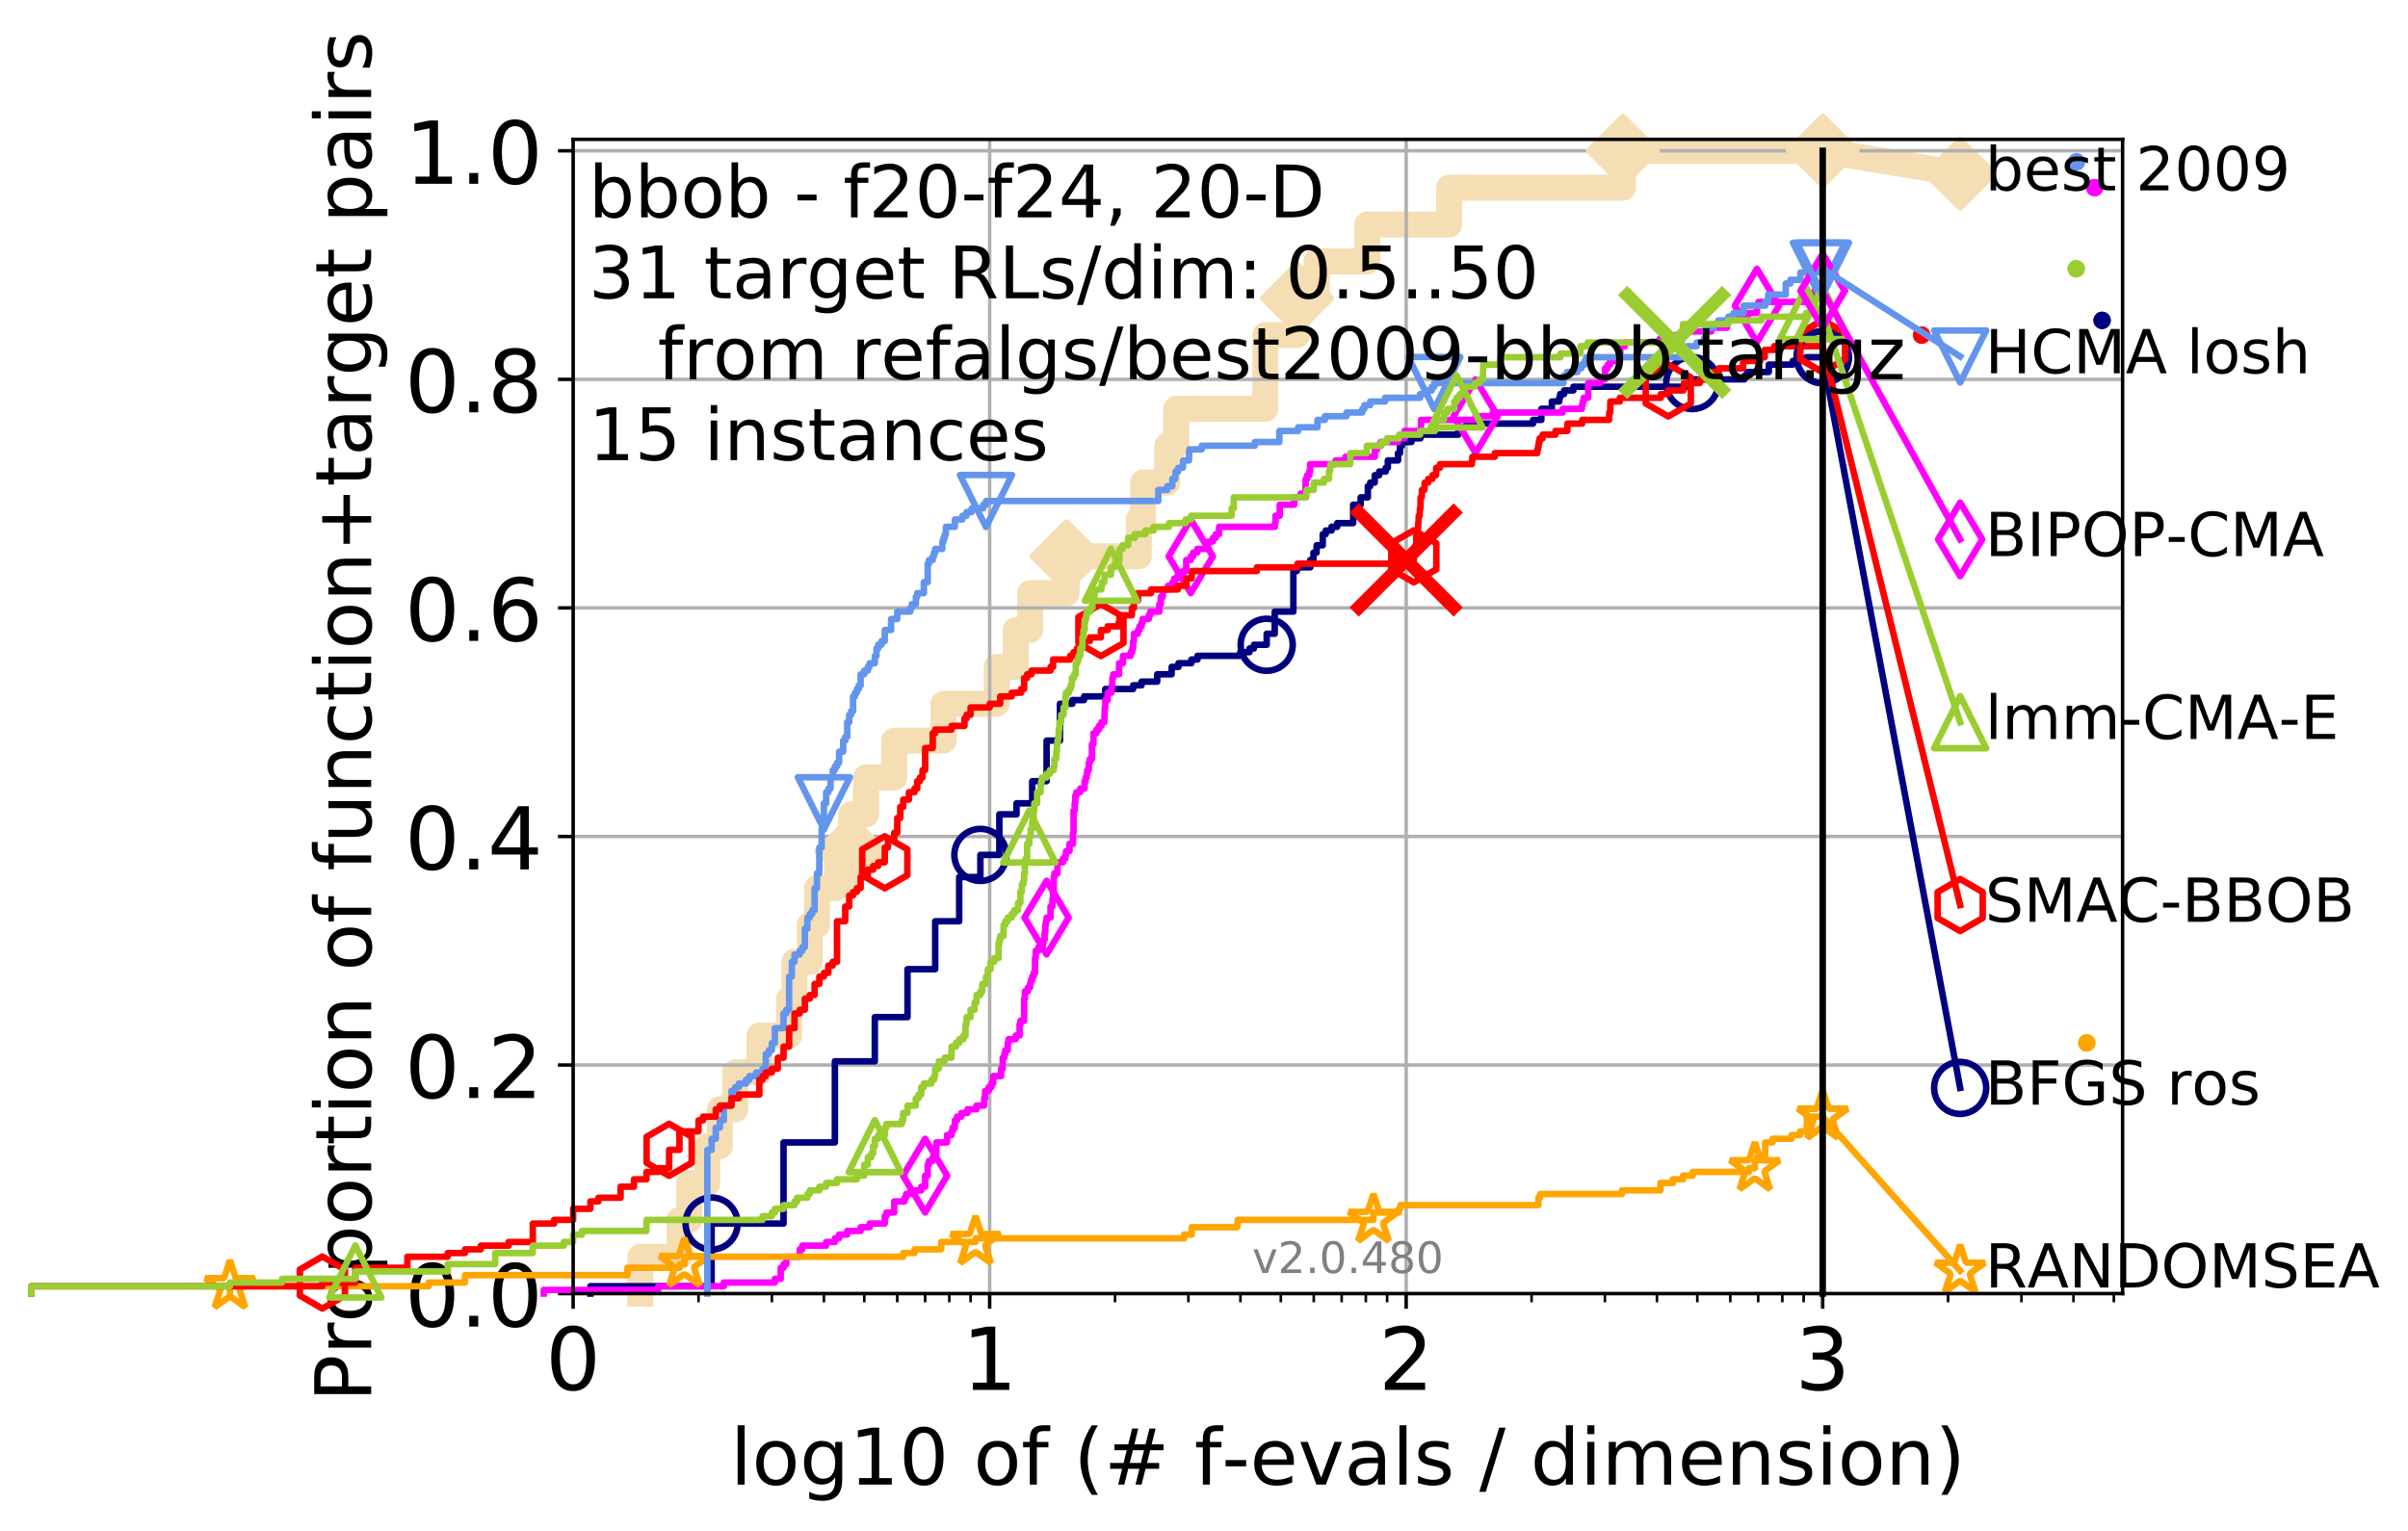 <?xml version="1.0" encoding="utf-8" standalone="no"?>
<!DOCTYPE svg PUBLIC "-//W3C//DTD SVG 1.1//EN"
  "http://www.w3.org/Graphics/SVG/1.1/DTD/svg11.dtd">
<!-- Created with matplotlib (http://matplotlib.org/) -->
<svg height="353pt" version="1.1" viewBox="0 0 555 353" width="555pt" xmlns="http://www.w3.org/2000/svg" xmlns:xlink="http://www.w3.org/1999/xlink">
 <defs>
  <style type="text/css">
*{stroke-linecap:butt;stroke-linejoin:round;}
  </style>
 </defs>
 <g id="figure_1">
  <g id="patch_1">
   <path d="M 0 353.222 
L 555.7 353.222 
L 555.7 0 
L 0 0 
z
" style="fill:#ffffff;"/>
  </g>
  <g id="axes_1">
   <g id="patch_2">
    <path d="M 132.099 298.245 
L 489.219 298.245 
L 489.219 32.133 
L 132.099 32.133 
z
" style="fill:#ffffff;"/>
   </g>
   <g id="line2d_1">
    <path d="M 147.59 298.245 
L 147.59 289.746 
L 156.605 289.746 
L 156.605 281.247 
L 158.859 281.247 
L 158.859 272.748 
L 163.032 272.748 
L 163.032 264.248 
L 165.908 264.248 
L 165.908 255.749 
L 169.459 255.749 
L 169.459 247.25 
L 175.026 247.25 
L 175.026 238.751 
L 181.876 238.751 
L 181.876 230.251 
L 183.121 230.251 
L 183.121 221.752 
L 186.646 221.752 
L 186.646 213.253 
L 188.303 213.253 
L 188.303 204.753 
L 192.912 204.753 
L 192.912 196.254 
L 196.174 196.254 
L 196.174 187.755 
L 199.615 187.755 
L 199.615 179.256 
L 206.101 179.256 
L 206.101 170.756 
L 217.472 170.756 
L 217.472 162.257 
L 229.734 162.257 
L 229.734 153.758 
L 234.107 153.758 
L 234.107 145.259 
L 237.402 145.259 
L 237.402 136.759 
L 245.829 136.759 
L 245.829 128.26 
L 262.461 128.26 
L 262.461 119.761 
L 263.454 119.761 
L 263.454 111.262 
L 269.044 111.262 
L 269.044 102.762 
L 271.1 102.762 
L 271.1 94.263 
L 291.633 94.263 
L 291.633 77.264 
L 298.946 77.264 
L 298.946 68.765 
L 303.456 68.765 
L 303.456 60.266 
L 315.159 60.266 
L 315.159 51.767 
L 333.998 51.767 
L 333.998 43.267 
L 374.053 43.267 
L 374.053 34.768 
L 420.099 34.768 
" style="fill:none;stroke:#f5deb3;stroke-linecap:square;stroke-width:6;"/>
   </g>
   <g id="line2d_2"/>
   <g id="line2d_3">
    <path d="M 420.099 34.768 
L 451.779 40.038 
" style="fill:none;stroke:#f5deb3;stroke-linecap:square;stroke-width:6;"/>
    <defs>
     <path d="M -0 7.778 
L 7.778 0 
L 0 -7.778 
L -7.778 -0 
z
" id="m30e6ee52ff" style="stroke:#f5deb3;stroke-linejoin:miter;stroke-width:1.5;"/>
    </defs>
    <g>
     <use style="fill:#f5deb3;stroke:#f5deb3;stroke-linejoin:miter;stroke-width:1.5;" x="420.099" xlink:href="#m30e6ee52ff" y="34.768"/>
     <use style="fill:#f5deb3;stroke:#f5deb3;stroke-linejoin:miter;stroke-width:1.5;" x="451.779" xlink:href="#m30e6ee52ff" y="40.038"/>
    </g>
   </g>
   <g id="matplotlib.axis_1">
    <g id="xtick_1">
     <g id="line2d_4">
      <path clip-path="url(#p3d15679a0e)" d="M 132.099 298.245 
L 132.099 32.133 
" style="fill:none;stroke:#b0b0b0;stroke-linecap:square;stroke-width:0.8;"/>
     </g>
     <g id="line2d_5">
      <defs>
       <path d="M 0 0 
L 0 3.5 
" id="mdf8a5009dd" style="stroke:#000000;stroke-width:0.8;"/>
      </defs>
      <g>
       <use style="stroke:#000000;stroke-width:0.8;" x="132.099" xlink:href="#mdf8a5009dd" y="298.245"/>
      </g>
     </g>
     <g id="text_1">
      <!-- 0 -->
      <defs>
       <path d="M 31.781 66.406 
Q 24.172 66.406 20.328 58.906 
Q 16.5 51.422 16.5 36.375 
Q 16.5 21.391 20.328 13.891 
Q 24.172 6.391 31.781 6.391 
Q 39.453 6.391 43.281 13.891 
Q 47.125 21.391 47.125 36.375 
Q 47.125 51.422 43.281 58.906 
Q 39.453 66.406 31.781 66.406 
z
M 31.781 74.219 
Q 44.047 74.219 50.516 64.516 
Q 56.984 54.828 56.984 36.375 
Q 56.984 17.969 50.516 8.266 
Q 44.047 -1.422 31.781 -1.422 
Q 19.531 -1.422 13.062 8.266 
Q 6.594 17.969 6.594 36.375 
Q 6.594 54.828 13.062 64.516 
Q 19.531 74.219 31.781 74.219 
z
" id="DejaVuSans-30"/>
      </defs>
      <g transform="translate(125.736 320.442)scale(0.2 -0.2)">
       <use xlink:href="#DejaVuSans-30"/>
      </g>
     </g>
    </g>
    <g id="xtick_2">
     <g id="line2d_6">
      <path clip-path="url(#p3d15679a0e)" d="M 228.099 298.245 
L 228.099 32.133 
" style="fill:none;stroke:#b0b0b0;stroke-linecap:square;stroke-width:0.8;"/>
     </g>
     <g id="line2d_7">
      <g>
       <use style="stroke:#000000;stroke-width:0.8;" x="228.099" xlink:href="#mdf8a5009dd" y="298.245"/>
      </g>
     </g>
     <g id="text_2">
      <!-- 1 -->
      <defs>
       <path d="M 12.406 8.297 
L 28.516 8.297 
L 28.516 63.922 
L 10.984 60.406 
L 10.984 69.391 
L 28.422 72.906 
L 38.281 72.906 
L 38.281 8.297 
L 54.391 8.297 
L 54.391 0 
L 12.406 0 
z
" id="DejaVuSans-31"/>
      </defs>
      <g transform="translate(221.736 320.442)scale(0.2 -0.2)">
       <use xlink:href="#DejaVuSans-31"/>
      </g>
     </g>
    </g>
    <g id="xtick_3">
     <g id="line2d_8">
      <path clip-path="url(#p3d15679a0e)" d="M 324.099 298.245 
L 324.099 32.133 
" style="fill:none;stroke:#b0b0b0;stroke-linecap:square;stroke-width:0.8;"/>
     </g>
     <g id="line2d_9">
      <g>
       <use style="stroke:#000000;stroke-width:0.8;" x="324.099" xlink:href="#mdf8a5009dd" y="298.245"/>
      </g>
     </g>
     <g id="text_3">
      <!-- 2 -->
      <defs>
       <path d="M 19.188 8.297 
L 53.609 8.297 
L 53.609 0 
L 7.328 0 
L 7.328 8.297 
Q 12.938 14.109 22.625 23.891 
Q 32.328 33.688 34.812 36.531 
Q 39.547 41.844 41.422 45.531 
Q 43.312 49.219 43.312 52.781 
Q 43.312 58.594 39.234 62.25 
Q 35.156 65.922 28.609 65.922 
Q 23.969 65.922 18.812 64.312 
Q 13.672 62.703 7.812 59.422 
L 7.812 69.391 
Q 13.766 71.781 18.938 73 
Q 24.125 74.219 28.422 74.219 
Q 39.75 74.219 46.484 68.547 
Q 53.219 62.891 53.219 53.422 
Q 53.219 48.922 51.531 44.891 
Q 49.859 40.875 45.406 35.406 
Q 44.188 33.984 37.641 27.219 
Q 31.109 20.453 19.188 8.297 
z
" id="DejaVuSans-32"/>
      </defs>
      <g transform="translate(317.736 320.442)scale(0.2 -0.2)">
       <use xlink:href="#DejaVuSans-32"/>
      </g>
     </g>
    </g>
    <g id="xtick_4">
     <g id="line2d_10">
      <path clip-path="url(#p3d15679a0e)" d="M 420.099 298.245 
L 420.099 32.133 
" style="fill:none;stroke:#b0b0b0;stroke-linecap:square;stroke-width:0.8;"/>
     </g>
     <g id="line2d_11">
      <g>
       <use style="stroke:#000000;stroke-width:0.8;" x="420.099" xlink:href="#mdf8a5009dd" y="298.245"/>
      </g>
     </g>
     <g id="text_4">
      <!-- 3 -->
      <defs>
       <path d="M 40.578 39.312 
Q 47.656 37.797 51.625 33 
Q 55.609 28.219 55.609 21.188 
Q 55.609 10.406 48.188 4.484 
Q 40.766 -1.422 27.094 -1.422 
Q 22.516 -1.422 17.656 -0.516 
Q 12.797 0.391 7.625 2.203 
L 7.625 11.719 
Q 11.719 9.328 16.594 8.109 
Q 21.484 6.891 26.812 6.891 
Q 36.078 6.891 40.938 10.547 
Q 45.797 14.203 45.797 21.188 
Q 45.797 27.641 41.281 31.266 
Q 36.766 34.906 28.719 34.906 
L 20.219 34.906 
L 20.219 43.016 
L 29.109 43.016 
Q 36.375 43.016 40.234 45.922 
Q 44.094 48.828 44.094 54.297 
Q 44.094 59.906 40.109 62.906 
Q 36.141 65.922 28.719 65.922 
Q 24.656 65.922 20.016 65.031 
Q 15.375 64.156 9.812 62.312 
L 9.812 71.094 
Q 15.438 72.656 20.344 73.438 
Q 25.25 74.219 29.594 74.219 
Q 40.828 74.219 47.359 69.109 
Q 53.906 64.016 53.906 55.328 
Q 53.906 49.266 50.438 45.094 
Q 46.969 40.922 40.578 39.312 
z
" id="DejaVuSans-33"/>
      </defs>
      <g transform="translate(413.736 320.442)scale(0.2 -0.2)">
       <use xlink:href="#DejaVuSans-33"/>
      </g>
     </g>
    </g>
    <g id="xtick_5">
     <g id="line2d_12">
      <defs>
       <path d="M 0 0 
L 0 2 
" id="m06c33e08fd" style="stroke:#000000;stroke-width:0.6;"/>
      </defs>
      <g>
       <use style="stroke:#000000;stroke-width:0.6;" x="160.998" xlink:href="#m06c33e08fd" y="298.245"/>
      </g>
     </g>
    </g>
    <g id="xtick_6">
     <g id="line2d_13">
      <g>
       <use style="stroke:#000000;stroke-width:0.6;" x="177.903" xlink:href="#m06c33e08fd" y="298.245"/>
      </g>
     </g>
    </g>
    <g id="xtick_7">
     <g id="line2d_14">
      <g>
       <use style="stroke:#000000;stroke-width:0.6;" x="189.897" xlink:href="#m06c33e08fd" y="298.245"/>
      </g>
     </g>
    </g>
    <g id="xtick_8">
     <g id="line2d_15">
      <g>
       <use style="stroke:#000000;stroke-width:0.6;" x="199.2" xlink:href="#m06c33e08fd" y="298.245"/>
      </g>
     </g>
    </g>
    <g id="xtick_9">
     <g id="line2d_16">
      <g>
       <use style="stroke:#000000;stroke-width:0.6;" x="206.801" xlink:href="#m06c33e08fd" y="298.245"/>
      </g>
     </g>
    </g>
    <g id="xtick_10">
     <g id="line2d_17">
      <g>
       <use style="stroke:#000000;stroke-width:0.6;" x="213.228" xlink:href="#m06c33e08fd" y="298.245"/>
      </g>
     </g>
    </g>
    <g id="xtick_11">
     <g id="line2d_18">
      <g>
       <use style="stroke:#000000;stroke-width:0.6;" x="218.796" xlink:href="#m06c33e08fd" y="298.245"/>
      </g>
     </g>
    </g>
    <g id="xtick_12">
     <g id="line2d_19">
      <g>
       <use style="stroke:#000000;stroke-width:0.6;" x="223.706" xlink:href="#m06c33e08fd" y="298.245"/>
      </g>
     </g>
    </g>
    <g id="xtick_13">
     <g id="line2d_20">
      <g>
       <use style="stroke:#000000;stroke-width:0.6;" x="256.998" xlink:href="#m06c33e08fd" y="298.245"/>
      </g>
     </g>
    </g>
    <g id="xtick_14">
     <g id="line2d_21">
      <g>
       <use style="stroke:#000000;stroke-width:0.6;" x="273.903" xlink:href="#m06c33e08fd" y="298.245"/>
      </g>
     </g>
    </g>
    <g id="xtick_15">
     <g id="line2d_22">
      <g>
       <use style="stroke:#000000;stroke-width:0.6;" x="285.897" xlink:href="#m06c33e08fd" y="298.245"/>
      </g>
     </g>
    </g>
    <g id="xtick_16">
     <g id="line2d_23">
      <g>
       <use style="stroke:#000000;stroke-width:0.6;" x="295.2" xlink:href="#m06c33e08fd" y="298.245"/>
      </g>
     </g>
    </g>
    <g id="xtick_17">
     <g id="line2d_24">
      <g>
       <use style="stroke:#000000;stroke-width:0.6;" x="302.801" xlink:href="#m06c33e08fd" y="298.245"/>
      </g>
     </g>
    </g>
    <g id="xtick_18">
     <g id="line2d_25">
      <g>
       <use style="stroke:#000000;stroke-width:0.6;" x="309.228" xlink:href="#m06c33e08fd" y="298.245"/>
      </g>
     </g>
    </g>
    <g id="xtick_19">
     <g id="line2d_26">
      <g>
       <use style="stroke:#000000;stroke-width:0.6;" x="314.796" xlink:href="#m06c33e08fd" y="298.245"/>
      </g>
     </g>
    </g>
    <g id="xtick_20">
     <g id="line2d_27">
      <g>
       <use style="stroke:#000000;stroke-width:0.6;" x="319.706" xlink:href="#m06c33e08fd" y="298.245"/>
      </g>
     </g>
    </g>
    <g id="xtick_21">
     <g id="line2d_28">
      <g>
       <use style="stroke:#000000;stroke-width:0.6;" x="352.998" xlink:href="#m06c33e08fd" y="298.245"/>
      </g>
     </g>
    </g>
    <g id="xtick_22">
     <g id="line2d_29">
      <g>
       <use style="stroke:#000000;stroke-width:0.6;" x="369.903" xlink:href="#m06c33e08fd" y="298.245"/>
      </g>
     </g>
    </g>
    <g id="xtick_23">
     <g id="line2d_30">
      <g>
       <use style="stroke:#000000;stroke-width:0.6;" x="381.897" xlink:href="#m06c33e08fd" y="298.245"/>
      </g>
     </g>
    </g>
    <g id="xtick_24">
     <g id="line2d_31">
      <g>
       <use style="stroke:#000000;stroke-width:0.6;" x="391.2" xlink:href="#m06c33e08fd" y="298.245"/>
      </g>
     </g>
    </g>
    <g id="xtick_25">
     <g id="line2d_32">
      <g>
       <use style="stroke:#000000;stroke-width:0.6;" x="398.801" xlink:href="#m06c33e08fd" y="298.245"/>
      </g>
     </g>
    </g>
    <g id="xtick_26">
     <g id="line2d_33">
      <g>
       <use style="stroke:#000000;stroke-width:0.6;" x="405.228" xlink:href="#m06c33e08fd" y="298.245"/>
      </g>
     </g>
    </g>
    <g id="xtick_27">
     <g id="line2d_34">
      <g>
       <use style="stroke:#000000;stroke-width:0.6;" x="410.796" xlink:href="#m06c33e08fd" y="298.245"/>
      </g>
     </g>
    </g>
    <g id="xtick_28">
     <g id="line2d_35">
      <g>
       <use style="stroke:#000000;stroke-width:0.6;" x="415.706" xlink:href="#m06c33e08fd" y="298.245"/>
      </g>
     </g>
    </g>
    <g id="xtick_29">
     <g id="line2d_36">
      <g>
       <use style="stroke:#000000;stroke-width:0.6;" x="448.998" xlink:href="#m06c33e08fd" y="298.245"/>
      </g>
     </g>
    </g>
    <g id="xtick_30">
     <g id="line2d_37">
      <g>
       <use style="stroke:#000000;stroke-width:0.6;" x="465.903" xlink:href="#m06c33e08fd" y="298.245"/>
      </g>
     </g>
    </g>
    <g id="xtick_31">
     <g id="line2d_38">
      <g>
       <use style="stroke:#000000;stroke-width:0.6;" x="477.897" xlink:href="#m06c33e08fd" y="298.245"/>
      </g>
     </g>
    </g>
    <g id="xtick_32">
     <g id="line2d_39">
      <g>
       <use style="stroke:#000000;stroke-width:0.6;" x="487.2" xlink:href="#m06c33e08fd" y="298.245"/>
      </g>
     </g>
    </g>
    <g id="text_5">
     <!-- log10 of (# f-evals / dimension) -->
     <defs>
      <path d="M 9.422 75.984 
L 18.406 75.984 
L 18.406 0 
L 9.422 0 
z
" id="DejaVuSans-6c"/>
      <path d="M 30.609 48.391 
Q 23.391 48.391 19.188 42.75 
Q 14.984 37.109 14.984 27.297 
Q 14.984 17.484 19.156 11.844 
Q 23.344 6.203 30.609 6.203 
Q 37.797 6.203 41.984 11.859 
Q 46.188 17.531 46.188 27.297 
Q 46.188 37.016 41.984 42.703 
Q 37.797 48.391 30.609 48.391 
z
M 30.609 56 
Q 42.328 56 49.016 48.375 
Q 55.719 40.766 55.719 27.297 
Q 55.719 13.875 49.016 6.219 
Q 42.328 -1.422 30.609 -1.422 
Q 18.844 -1.422 12.172 6.219 
Q 5.516 13.875 5.516 27.297 
Q 5.516 40.766 12.172 48.375 
Q 18.844 56 30.609 56 
z
" id="DejaVuSans-6f"/>
      <path d="M 45.406 27.984 
Q 45.406 37.75 41.375 43.109 
Q 37.359 48.484 30.078 48.484 
Q 22.859 48.484 18.828 43.109 
Q 14.797 37.75 14.797 27.984 
Q 14.797 18.266 18.828 12.891 
Q 22.859 7.516 30.078 7.516 
Q 37.359 7.516 41.375 12.891 
Q 45.406 18.266 45.406 27.984 
z
M 54.391 6.781 
Q 54.391 -7.172 48.188 -13.984 
Q 42 -20.797 29.203 -20.797 
Q 24.469 -20.797 20.266 -20.094 
Q 16.062 -19.391 12.109 -17.922 
L 12.109 -9.188 
Q 16.062 -11.328 19.922 -12.344 
Q 23.781 -13.375 27.781 -13.375 
Q 36.625 -13.375 41.016 -8.766 
Q 45.406 -4.156 45.406 5.172 
L 45.406 9.625 
Q 42.625 4.781 38.281 2.391 
Q 33.938 0 27.875 0 
Q 17.828 0 11.672 7.656 
Q 5.516 15.328 5.516 27.984 
Q 5.516 40.672 11.672 48.328 
Q 17.828 56 27.875 56 
Q 33.938 56 38.281 53.609 
Q 42.625 51.219 45.406 46.391 
L 45.406 54.688 
L 54.391 54.688 
z
" id="DejaVuSans-67"/>
      <path id="DejaVuSans-20"/>
      <path d="M 37.109 75.984 
L 37.109 68.5 
L 28.516 68.5 
Q 23.688 68.5 21.797 66.547 
Q 19.922 64.594 19.922 59.516 
L 19.922 54.688 
L 34.719 54.688 
L 34.719 47.703 
L 19.922 47.703 
L 19.922 0 
L 10.891 0 
L 10.891 47.703 
L 2.297 47.703 
L 2.297 54.688 
L 10.891 54.688 
L 10.891 58.5 
Q 10.891 67.625 15.141 71.797 
Q 19.391 75.984 28.609 75.984 
z
" id="DejaVuSans-66"/>
      <path d="M 31 75.875 
Q 24.469 64.656 21.281 53.656 
Q 18.109 42.672 18.109 31.391 
Q 18.109 20.125 21.312 9.062 
Q 24.516 -2 31 -13.188 
L 23.188 -13.188 
Q 15.875 -1.703 12.234 9.375 
Q 8.594 20.453 8.594 31.391 
Q 8.594 42.281 12.203 53.312 
Q 15.828 64.359 23.188 75.875 
z
" id="DejaVuSans-28"/>
      <path d="M 51.125 44 
L 36.922 44 
L 32.812 27.688 
L 47.125 27.688 
z
M 43.797 71.781 
L 38.719 51.516 
L 52.984 51.516 
L 58.109 71.781 
L 65.922 71.781 
L 60.891 51.516 
L 76.125 51.516 
L 76.125 44 
L 58.984 44 
L 54.984 27.688 
L 70.516 27.688 
L 70.516 20.219 
L 53.078 20.219 
L 48 0 
L 40.188 0 
L 45.219 20.219 
L 30.906 20.219 
L 25.875 0 
L 18.016 0 
L 23.094 20.219 
L 7.719 20.219 
L 7.719 27.688 
L 24.906 27.688 
L 29 44 
L 13.281 44 
L 13.281 51.516 
L 30.906 51.516 
L 35.891 71.781 
z
" id="DejaVuSans-23"/>
      <path d="M 4.891 31.391 
L 31.203 31.391 
L 31.203 23.391 
L 4.891 23.391 
z
" id="DejaVuSans-2d"/>
      <path d="M 56.203 29.594 
L 56.203 25.203 
L 14.891 25.203 
Q 15.484 15.922 20.484 11.062 
Q 25.484 6.203 34.422 6.203 
Q 39.594 6.203 44.453 7.469 
Q 49.312 8.734 54.109 11.281 
L 54.109 2.781 
Q 49.266 0.734 44.188 -0.344 
Q 39.109 -1.422 33.891 -1.422 
Q 20.797 -1.422 13.156 6.188 
Q 5.516 13.812 5.516 26.812 
Q 5.516 40.234 12.766 48.109 
Q 20.016 56 32.328 56 
Q 43.359 56 49.781 48.891 
Q 56.203 41.797 56.203 29.594 
z
M 47.219 32.234 
Q 47.125 39.594 43.094 43.984 
Q 39.062 48.391 32.422 48.391 
Q 24.906 48.391 20.391 44.141 
Q 15.875 39.891 15.188 32.172 
z
" id="DejaVuSans-65"/>
      <path d="M 2.984 54.688 
L 12.5 54.688 
L 29.594 8.797 
L 46.688 54.688 
L 56.203 54.688 
L 35.688 0 
L 23.484 0 
z
" id="DejaVuSans-76"/>
      <path d="M 34.281 27.484 
Q 23.391 27.484 19.188 25 
Q 14.984 22.516 14.984 16.5 
Q 14.984 11.719 18.141 8.906 
Q 21.297 6.109 26.703 6.109 
Q 34.188 6.109 38.703 11.406 
Q 43.219 16.703 43.219 25.484 
L 43.219 27.484 
z
M 52.203 31.203 
L 52.203 0 
L 43.219 0 
L 43.219 8.297 
Q 40.141 3.328 35.547 0.953 
Q 30.953 -1.422 24.312 -1.422 
Q 15.922 -1.422 10.953 3.297 
Q 6 8.016 6 15.922 
Q 6 25.141 12.172 29.828 
Q 18.359 34.516 30.609 34.516 
L 43.219 34.516 
L 43.219 35.406 
Q 43.219 41.609 39.141 45 
Q 35.062 48.391 27.688 48.391 
Q 23 48.391 18.547 47.266 
Q 14.109 46.141 10.016 43.891 
L 10.016 52.203 
Q 14.938 54.109 19.578 55.047 
Q 24.219 56 28.609 56 
Q 40.484 56 46.344 49.844 
Q 52.203 43.703 52.203 31.203 
z
" id="DejaVuSans-61"/>
      <path d="M 44.281 53.078 
L 44.281 44.578 
Q 40.484 46.531 36.375 47.5 
Q 32.281 48.484 27.875 48.484 
Q 21.188 48.484 17.844 46.438 
Q 14.5 44.391 14.5 40.281 
Q 14.5 37.156 16.891 35.375 
Q 19.281 33.594 26.516 31.984 
L 29.594 31.297 
Q 39.156 29.25 43.188 25.516 
Q 47.219 21.781 47.219 15.094 
Q 47.219 7.469 41.188 3.016 
Q 35.156 -1.422 24.609 -1.422 
Q 20.219 -1.422 15.453 -0.562 
Q 10.688 0.297 5.422 2 
L 5.422 11.281 
Q 10.406 8.688 15.234 7.391 
Q 20.062 6.109 24.812 6.109 
Q 31.156 6.109 34.562 8.281 
Q 37.984 10.453 37.984 14.406 
Q 37.984 18.062 35.516 20.016 
Q 33.062 21.969 24.703 23.781 
L 21.578 24.516 
Q 13.234 26.266 9.516 29.906 
Q 5.812 33.547 5.812 39.891 
Q 5.812 47.609 11.281 51.797 
Q 16.75 56 26.812 56 
Q 31.781 56 36.172 55.266 
Q 40.578 54.547 44.281 53.078 
z
" id="DejaVuSans-73"/>
      <path d="M 25.391 72.906 
L 33.688 72.906 
L 8.297 -9.281 
L 0 -9.281 
z
" id="DejaVuSans-2f"/>
      <path d="M 45.406 46.391 
L 45.406 75.984 
L 54.391 75.984 
L 54.391 0 
L 45.406 0 
L 45.406 8.203 
Q 42.578 3.328 38.25 0.953 
Q 33.938 -1.422 27.875 -1.422 
Q 17.969 -1.422 11.734 6.484 
Q 5.516 14.406 5.516 27.297 
Q 5.516 40.188 11.734 48.094 
Q 17.969 56 27.875 56 
Q 33.938 56 38.25 53.625 
Q 42.578 51.266 45.406 46.391 
z
M 14.797 27.297 
Q 14.797 17.391 18.875 11.75 
Q 22.953 6.109 30.078 6.109 
Q 37.203 6.109 41.297 11.75 
Q 45.406 17.391 45.406 27.297 
Q 45.406 37.203 41.297 42.844 
Q 37.203 48.484 30.078 48.484 
Q 22.953 48.484 18.875 42.844 
Q 14.797 37.203 14.797 27.297 
z
" id="DejaVuSans-64"/>
      <path d="M 9.422 54.688 
L 18.406 54.688 
L 18.406 0 
L 9.422 0 
z
M 9.422 75.984 
L 18.406 75.984 
L 18.406 64.594 
L 9.422 64.594 
z
" id="DejaVuSans-69"/>
      <path d="M 52 44.188 
Q 55.375 50.25 60.062 53.125 
Q 64.75 56 71.094 56 
Q 79.641 56 84.281 50.016 
Q 88.922 44.047 88.922 33.016 
L 88.922 0 
L 79.891 0 
L 79.891 32.719 
Q 79.891 40.578 77.094 44.375 
Q 74.312 48.188 68.609 48.188 
Q 61.625 48.188 57.562 43.547 
Q 53.516 38.922 53.516 30.906 
L 53.516 0 
L 44.484 0 
L 44.484 32.719 
Q 44.484 40.625 41.703 44.406 
Q 38.922 48.188 33.109 48.188 
Q 26.219 48.188 22.156 43.531 
Q 18.109 38.875 18.109 30.906 
L 18.109 0 
L 9.078 0 
L 9.078 54.688 
L 18.109 54.688 
L 18.109 46.188 
Q 21.188 51.219 25.484 53.609 
Q 29.781 56 35.688 56 
Q 41.656 56 45.828 52.969 
Q 50 49.953 52 44.188 
z
" id="DejaVuSans-6d"/>
      <path d="M 54.891 33.016 
L 54.891 0 
L 45.906 0 
L 45.906 32.719 
Q 45.906 40.484 42.875 44.328 
Q 39.844 48.188 33.797 48.188 
Q 26.516 48.188 22.312 43.547 
Q 18.109 38.922 18.109 30.906 
L 18.109 0 
L 9.078 0 
L 9.078 54.688 
L 18.109 54.688 
L 18.109 46.188 
Q 21.344 51.125 25.703 53.562 
Q 30.078 56 35.797 56 
Q 45.219 56 50.047 50.172 
Q 54.891 44.344 54.891 33.016 
z
" id="DejaVuSans-6e"/>
      <path d="M 8.016 75.875 
L 15.828 75.875 
Q 23.141 64.359 26.781 53.312 
Q 30.422 42.281 30.422 31.391 
Q 30.422 20.453 26.781 9.375 
Q 23.141 -1.703 15.828 -13.188 
L 8.016 -13.188 
Q 14.5 -2 17.703 9.062 
Q 20.906 20.125 20.906 31.391 
Q 20.906 42.672 17.703 53.656 
Q 14.5 64.656 8.016 75.875 
z
" id="DejaVuSans-29"/>
     </defs>
     <g transform="translate(168.314 342.279)scale(0.18 -0.18)">
      <use xlink:href="#DejaVuSans-6c"/>
      <use x="27.783" xlink:href="#DejaVuSans-6f"/>
      <use x="88.965" xlink:href="#DejaVuSans-67"/>
      <use x="152.441" xlink:href="#DejaVuSans-31"/>
      <use x="216.064" xlink:href="#DejaVuSans-30"/>
      <use x="279.688" xlink:href="#DejaVuSans-20"/>
      <use x="311.475" xlink:href="#DejaVuSans-6f"/>
      <use x="372.656" xlink:href="#DejaVuSans-66"/>
      <use x="407.861" xlink:href="#DejaVuSans-20"/>
      <use x="439.648" xlink:href="#DejaVuSans-28"/>
      <use x="478.662" xlink:href="#DejaVuSans-23"/>
      <use x="562.451" xlink:href="#DejaVuSans-20"/>
      <use x="594.238" xlink:href="#DejaVuSans-66"/>
      <use x="629.365" xlink:href="#DejaVuSans-2d"/>
      <use x="665.449" xlink:href="#DejaVuSans-65"/>
      <use x="726.973" xlink:href="#DejaVuSans-76"/>
      <use x="786.152" xlink:href="#DejaVuSans-61"/>
      <use x="847.432" xlink:href="#DejaVuSans-6c"/>
      <use x="875.215" xlink:href="#DejaVuSans-73"/>
      <use x="927.314" xlink:href="#DejaVuSans-20"/>
      <use x="959.102" xlink:href="#DejaVuSans-2f"/>
      <use x="992.793" xlink:href="#DejaVuSans-20"/>
      <use x="1024.58" xlink:href="#DejaVuSans-64"/>
      <use x="1088.057" xlink:href="#DejaVuSans-69"/>
      <use x="1115.84" xlink:href="#DejaVuSans-6d"/>
      <use x="1213.252" xlink:href="#DejaVuSans-65"/>
      <use x="1274.775" xlink:href="#DejaVuSans-6e"/>
      <use x="1338.154" xlink:href="#DejaVuSans-73"/>
      <use x="1390.254" xlink:href="#DejaVuSans-69"/>
      <use x="1418.037" xlink:href="#DejaVuSans-6f"/>
      <use x="1479.219" xlink:href="#DejaVuSans-6e"/>
      <use x="1542.598" xlink:href="#DejaVuSans-29"/>
     </g>
    </g>
   </g>
   <g id="matplotlib.axis_2">
    <g id="ytick_1">
     <g id="line2d_40">
      <path clip-path="url(#p3d15679a0e)" d="M 132.099 298.245 
L 489.219 298.245 
" style="fill:none;stroke:#b0b0b0;stroke-linecap:square;stroke-width:0.8;"/>
     </g>
     <g id="line2d_41">
      <defs>
       <path d="M 0 0 
L -3.5 0 
" id="m23eb9e8af6" style="stroke:#000000;stroke-width:0.8;"/>
      </defs>
      <g>
       <use style="stroke:#000000;stroke-width:0.8;" x="132.099" xlink:href="#m23eb9e8af6" y="298.245"/>
      </g>
     </g>
     <g id="text_6">
      <!-- 0.0 -->
      <defs>
       <path d="M 10.688 12.406 
L 21 12.406 
L 21 0 
L 10.688 0 
z
" id="DejaVuSans-2e"/>
      </defs>
      <g transform="translate(93.293 305.844)scale(0.2 -0.2)">
       <use xlink:href="#DejaVuSans-30"/>
       <use x="63.623" xlink:href="#DejaVuSans-2e"/>
       <use x="95.41" xlink:href="#DejaVuSans-30"/>
      </g>
     </g>
    </g>
    <g id="ytick_2">
     <g id="line2d_42">
      <path clip-path="url(#p3d15679a0e)" d="M 132.099 245.55 
L 489.219 245.55 
" style="fill:none;stroke:#b0b0b0;stroke-linecap:square;stroke-width:0.8;"/>
     </g>
     <g id="line2d_43">
      <g>
       <use style="stroke:#000000;stroke-width:0.8;" x="132.099" xlink:href="#m23eb9e8af6" y="245.55"/>
      </g>
     </g>
     <g id="text_7">
      <!-- 0.2 -->
      <g transform="translate(93.293 253.148)scale(0.2 -0.2)">
       <use xlink:href="#DejaVuSans-30"/>
       <use x="63.623" xlink:href="#DejaVuSans-2e"/>
       <use x="95.41" xlink:href="#DejaVuSans-32"/>
      </g>
     </g>
    </g>
    <g id="ytick_3">
     <g id="line2d_44">
      <path clip-path="url(#p3d15679a0e)" d="M 132.099 192.854 
L 489.219 192.854 
" style="fill:none;stroke:#b0b0b0;stroke-linecap:square;stroke-width:0.8;"/>
     </g>
     <g id="line2d_45">
      <g>
       <use style="stroke:#000000;stroke-width:0.8;" x="132.099" xlink:href="#m23eb9e8af6" y="192.854"/>
      </g>
     </g>
     <g id="text_8">
      <!-- 0.4 -->
      <defs>
       <path d="M 37.797 64.312 
L 12.891 25.391 
L 37.797 25.391 
z
M 35.203 72.906 
L 47.609 72.906 
L 47.609 25.391 
L 58.016 25.391 
L 58.016 17.188 
L 47.609 17.188 
L 47.609 0 
L 37.797 0 
L 37.797 17.188 
L 4.891 17.188 
L 4.891 26.703 
z
" id="DejaVuSans-34"/>
      </defs>
      <g transform="translate(93.293 200.453)scale(0.2 -0.2)">
       <use xlink:href="#DejaVuSans-30"/>
       <use x="63.623" xlink:href="#DejaVuSans-2e"/>
       <use x="95.41" xlink:href="#DejaVuSans-34"/>
      </g>
     </g>
    </g>
    <g id="ytick_4">
     <g id="line2d_46">
      <path clip-path="url(#p3d15679a0e)" d="M 132.099 140.159 
L 489.219 140.159 
" style="fill:none;stroke:#b0b0b0;stroke-linecap:square;stroke-width:0.8;"/>
     </g>
     <g id="line2d_47">
      <g>
       <use style="stroke:#000000;stroke-width:0.8;" x="132.099" xlink:href="#m23eb9e8af6" y="140.159"/>
      </g>
     </g>
     <g id="text_9">
      <!-- 0.6 -->
      <defs>
       <path d="M 33.016 40.375 
Q 26.375 40.375 22.484 35.828 
Q 18.609 31.297 18.609 23.391 
Q 18.609 15.531 22.484 10.953 
Q 26.375 6.391 33.016 6.391 
Q 39.656 6.391 43.531 10.953 
Q 47.406 15.531 47.406 23.391 
Q 47.406 31.297 43.531 35.828 
Q 39.656 40.375 33.016 40.375 
z
M 52.594 71.297 
L 52.594 62.312 
Q 48.875 64.062 45.094 64.984 
Q 41.312 65.922 37.594 65.922 
Q 27.828 65.922 22.672 59.328 
Q 17.531 52.734 16.797 39.406 
Q 19.672 43.656 24.016 45.922 
Q 28.375 48.188 33.594 48.188 
Q 44.578 48.188 50.953 41.516 
Q 57.328 34.859 57.328 23.391 
Q 57.328 12.156 50.688 5.359 
Q 44.047 -1.422 33.016 -1.422 
Q 20.359 -1.422 13.672 8.266 
Q 6.984 17.969 6.984 36.375 
Q 6.984 53.656 15.188 63.938 
Q 23.391 74.219 37.203 74.219 
Q 40.922 74.219 44.703 73.484 
Q 48.484 72.75 52.594 71.297 
z
" id="DejaVuSans-36"/>
      </defs>
      <g transform="translate(93.293 147.757)scale(0.2 -0.2)">
       <use xlink:href="#DejaVuSans-30"/>
       <use x="63.623" xlink:href="#DejaVuSans-2e"/>
       <use x="95.41" xlink:href="#DejaVuSans-36"/>
      </g>
     </g>
    </g>
    <g id="ytick_5">
     <g id="line2d_48">
      <path clip-path="url(#p3d15679a0e)" d="M 132.099 87.464 
L 489.219 87.464 
" style="fill:none;stroke:#b0b0b0;stroke-linecap:square;stroke-width:0.8;"/>
     </g>
     <g id="line2d_49">
      <g>
       <use style="stroke:#000000;stroke-width:0.8;" x="132.099" xlink:href="#m23eb9e8af6" y="87.464"/>
      </g>
     </g>
     <g id="text_10">
      <!-- 0.8 -->
      <defs>
       <path d="M 31.781 34.625 
Q 24.75 34.625 20.719 30.859 
Q 16.703 27.094 16.703 20.516 
Q 16.703 13.922 20.719 10.156 
Q 24.75 6.391 31.781 6.391 
Q 38.812 6.391 42.859 10.172 
Q 46.922 13.969 46.922 20.516 
Q 46.922 27.094 42.891 30.859 
Q 38.875 34.625 31.781 34.625 
z
M 21.922 38.812 
Q 15.578 40.375 12.031 44.719 
Q 8.5 49.078 8.5 55.328 
Q 8.5 64.062 14.719 69.141 
Q 20.953 74.219 31.781 74.219 
Q 42.672 74.219 48.875 69.141 
Q 55.078 64.062 55.078 55.328 
Q 55.078 49.078 51.531 44.719 
Q 48 40.375 41.703 38.812 
Q 48.828 37.156 52.797 32.312 
Q 56.781 27.484 56.781 20.516 
Q 56.781 9.906 50.312 4.234 
Q 43.844 -1.422 31.781 -1.422 
Q 19.734 -1.422 13.25 4.234 
Q 6.781 9.906 6.781 20.516 
Q 6.781 27.484 10.781 32.312 
Q 14.797 37.156 21.922 38.812 
z
M 18.312 54.391 
Q 18.312 48.734 21.844 45.562 
Q 25.391 42.391 31.781 42.391 
Q 38.141 42.391 41.719 45.562 
Q 45.312 48.734 45.312 54.391 
Q 45.312 60.062 41.719 63.234 
Q 38.141 66.406 31.781 66.406 
Q 25.391 66.406 21.844 63.234 
Q 18.312 60.062 18.312 54.391 
z
" id="DejaVuSans-38"/>
      </defs>
      <g transform="translate(93.293 95.062)scale(0.2 -0.2)">
       <use xlink:href="#DejaVuSans-30"/>
       <use x="63.623" xlink:href="#DejaVuSans-2e"/>
       <use x="95.41" xlink:href="#DejaVuSans-38"/>
      </g>
     </g>
    </g>
    <g id="ytick_6">
     <g id="line2d_50">
      <path clip-path="url(#p3d15679a0e)" d="M 132.099 34.768 
L 489.219 34.768 
" style="fill:none;stroke:#b0b0b0;stroke-linecap:square;stroke-width:0.8;"/>
     </g>
     <g id="line2d_51">
      <g>
       <use style="stroke:#000000;stroke-width:0.8;" x="132.099" xlink:href="#m23eb9e8af6" y="34.768"/>
      </g>
     </g>
     <g id="text_11">
      <!-- 1.0 -->
      <g transform="translate(93.293 42.367)scale(0.2 -0.2)">
       <use xlink:href="#DejaVuSans-31"/>
       <use x="63.623" xlink:href="#DejaVuSans-2e"/>
       <use x="95.41" xlink:href="#DejaVuSans-30"/>
      </g>
     </g>
    </g>
    <g id="text_12">
     <!-- Proportion of function+target pairs -->
     <defs>
      <path d="M 19.672 64.797 
L 19.672 37.406 
L 32.078 37.406 
Q 38.969 37.406 42.719 40.969 
Q 46.484 44.531 46.484 51.125 
Q 46.484 57.672 42.719 61.234 
Q 38.969 64.797 32.078 64.797 
z
M 9.812 72.906 
L 32.078 72.906 
Q 44.344 72.906 50.609 67.359 
Q 56.891 61.812 56.891 51.125 
Q 56.891 40.328 50.609 34.812 
Q 44.344 29.297 32.078 29.297 
L 19.672 29.297 
L 19.672 0 
L 9.812 0 
z
" id="DejaVuSans-50"/>
      <path d="M 41.109 46.297 
Q 39.594 47.172 37.812 47.578 
Q 36.031 48 33.891 48 
Q 26.266 48 22.188 43.047 
Q 18.109 38.094 18.109 28.812 
L 18.109 0 
L 9.078 0 
L 9.078 54.688 
L 18.109 54.688 
L 18.109 46.188 
Q 20.953 51.172 25.484 53.578 
Q 30.031 56 36.531 56 
Q 37.453 56 38.578 55.875 
Q 39.703 55.766 41.062 55.516 
z
" id="DejaVuSans-72"/>
      <path d="M 18.109 8.203 
L 18.109 -20.797 
L 9.078 -20.797 
L 9.078 54.688 
L 18.109 54.688 
L 18.109 46.391 
Q 20.953 51.266 25.266 53.625 
Q 29.594 56 35.594 56 
Q 45.562 56 51.781 48.094 
Q 58.016 40.188 58.016 27.297 
Q 58.016 14.406 51.781 6.484 
Q 45.562 -1.422 35.594 -1.422 
Q 29.594 -1.422 25.266 0.953 
Q 20.953 3.328 18.109 8.203 
z
M 48.688 27.297 
Q 48.688 37.203 44.609 42.844 
Q 40.531 48.484 33.406 48.484 
Q 26.266 48.484 22.188 42.844 
Q 18.109 37.203 18.109 27.297 
Q 18.109 17.391 22.188 11.75 
Q 26.266 6.109 33.406 6.109 
Q 40.531 6.109 44.609 11.75 
Q 48.688 17.391 48.688 27.297 
z
" id="DejaVuSans-70"/>
      <path d="M 18.312 70.219 
L 18.312 54.688 
L 36.812 54.688 
L 36.812 47.703 
L 18.312 47.703 
L 18.312 18.016 
Q 18.312 11.328 20.141 9.422 
Q 21.969 7.516 27.594 7.516 
L 36.812 7.516 
L 36.812 0 
L 27.594 0 
Q 17.188 0 13.234 3.875 
Q 9.281 7.766 9.281 18.016 
L 9.281 47.703 
L 2.688 47.703 
L 2.688 54.688 
L 9.281 54.688 
L 9.281 70.219 
z
" id="DejaVuSans-74"/>
      <path d="M 8.5 21.578 
L 8.5 54.688 
L 17.484 54.688 
L 17.484 21.922 
Q 17.484 14.156 20.5 10.266 
Q 23.531 6.391 29.594 6.391 
Q 36.859 6.391 41.078 11.031 
Q 45.312 15.672 45.312 23.688 
L 45.312 54.688 
L 54.297 54.688 
L 54.297 0 
L 45.312 0 
L 45.312 8.406 
Q 42.047 3.422 37.719 1 
Q 33.406 -1.422 27.688 -1.422 
Q 18.266 -1.422 13.375 4.438 
Q 8.5 10.297 8.5 21.578 
z
M 31.109 56 
z
" id="DejaVuSans-75"/>
      <path d="M 48.781 52.594 
L 48.781 44.188 
Q 44.969 46.297 41.141 47.344 
Q 37.312 48.391 33.406 48.391 
Q 24.656 48.391 19.812 42.844 
Q 14.984 37.312 14.984 27.297 
Q 14.984 17.281 19.812 11.734 
Q 24.656 6.203 33.406 6.203 
Q 37.312 6.203 41.141 7.25 
Q 44.969 8.297 48.781 10.406 
L 48.781 2.094 
Q 45.016 0.344 40.984 -0.531 
Q 36.969 -1.422 32.422 -1.422 
Q 20.062 -1.422 12.781 6.344 
Q 5.516 14.109 5.516 27.297 
Q 5.516 40.672 12.859 48.328 
Q 20.219 56 33.016 56 
Q 37.156 56 41.109 55.141 
Q 45.062 54.297 48.781 52.594 
z
" id="DejaVuSans-63"/>
      <path d="M 46 62.703 
L 46 35.5 
L 73.188 35.5 
L 73.188 27.203 
L 46 27.203 
L 46 0 
L 37.797 0 
L 37.797 27.203 
L 10.594 27.203 
L 10.594 35.5 
L 37.797 35.5 
L 37.797 62.703 
z
" id="DejaVuSans-2b"/>
     </defs>
     <g transform="translate(85.549 323.179)rotate(-90)scale(0.18 -0.18)">
      <use xlink:href="#DejaVuSans-50"/>
      <use x="60.287" xlink:href="#DejaVuSans-72"/>
      <use x="101.369" xlink:href="#DejaVuSans-6f"/>
      <use x="162.551" xlink:href="#DejaVuSans-70"/>
      <use x="226.027" xlink:href="#DejaVuSans-6f"/>
      <use x="287.209" xlink:href="#DejaVuSans-72"/>
      <use x="328.322" xlink:href="#DejaVuSans-74"/>
      <use x="367.531" xlink:href="#DejaVuSans-69"/>
      <use x="395.314" xlink:href="#DejaVuSans-6f"/>
      <use x="456.496" xlink:href="#DejaVuSans-6e"/>
      <use x="519.875" xlink:href="#DejaVuSans-20"/>
      <use x="551.662" xlink:href="#DejaVuSans-6f"/>
      <use x="612.844" xlink:href="#DejaVuSans-66"/>
      <use x="648.049" xlink:href="#DejaVuSans-20"/>
      <use x="679.836" xlink:href="#DejaVuSans-66"/>
      <use x="715.041" xlink:href="#DejaVuSans-75"/>
      <use x="778.42" xlink:href="#DejaVuSans-6e"/>
      <use x="841.799" xlink:href="#DejaVuSans-63"/>
      <use x="896.779" xlink:href="#DejaVuSans-74"/>
      <use x="935.988" xlink:href="#DejaVuSans-69"/>
      <use x="963.771" xlink:href="#DejaVuSans-6f"/>
      <use x="1024.953" xlink:href="#DejaVuSans-6e"/>
      <use x="1088.332" xlink:href="#DejaVuSans-2b"/>
      <use x="1172.121" xlink:href="#DejaVuSans-74"/>
      <use x="1211.33" xlink:href="#DejaVuSans-61"/>
      <use x="1272.609" xlink:href="#DejaVuSans-72"/>
      <use x="1313.707" xlink:href="#DejaVuSans-67"/>
      <use x="1377.184" xlink:href="#DejaVuSans-65"/>
      <use x="1438.707" xlink:href="#DejaVuSans-74"/>
      <use x="1477.916" xlink:href="#DejaVuSans-20"/>
      <use x="1509.703" xlink:href="#DejaVuSans-70"/>
      <use x="1573.18" xlink:href="#DejaVuSans-61"/>
      <use x="1634.459" xlink:href="#DejaVuSans-69"/>
      <use x="1662.242" xlink:href="#DejaVuSans-72"/>
      <use x="1703.355" xlink:href="#DejaVuSans-73"/>
     </g>
    </g>
   </g>
   <g id="line2d_52">
    <defs>
     <path d="M 0 1.5 
C 0.398 1.5 0.779 1.342 1.061 1.061 
C 1.342 0.779 1.5 0.398 1.5 0 
C 1.5 -0.398 1.342 -0.779 1.061 -1.061 
C 0.779 -1.342 0.398 -1.5 0 -1.5 
C -0.398 -1.5 -0.779 -1.342 -1.061 -1.061 
C -1.342 -0.779 -1.5 -0.398 -1.5 0 
C -1.5 0.398 -1.342 0.779 -1.061 1.061 
C -0.779 1.342 -0.398 1.5 0 1.5 
z
" id="m584a466624" style="stroke:#f5deb3;"/>
    </defs>
    <g>
     <use style="fill:#f5deb3;stroke:#f5deb3;" x="374.053" xlink:href="#m584a466624" y="34.768"/>
     <use style="fill:#f5deb3;stroke:#f5deb3;" x="374.053" xlink:href="#m584a466624" y="34.768"/>
    </g>
   </g>
   <g id="line2d_53">
    <g>
     <use style="fill:#f5deb3;stroke:#f5deb3;stroke-linejoin:miter;stroke-width:1.5;" x="196.174" xlink:href="#m30e6ee52ff" y="196.254"/>
     <use style="fill:#f5deb3;stroke:#f5deb3;stroke-linejoin:miter;stroke-width:1.5;" x="245.829" xlink:href="#m30e6ee52ff" y="128.26"/>
     <use style="fill:#f5deb3;stroke:#f5deb3;stroke-linejoin:miter;stroke-width:1.5;" x="298.946" xlink:href="#m30e6ee52ff" y="68.765"/>
     <use style="fill:#f5deb3;stroke:#f5deb3;stroke-linejoin:miter;stroke-width:1.5;" x="374.053" xlink:href="#m30e6ee52ff" y="34.768"/>
     <use style="fill:#f5deb3;stroke:#f5deb3;stroke-linejoin:miter;stroke-width:1.5;" x="420.099" xlink:href="#m30e6ee52ff" y="34.768"/>
    </g>
   </g>
   <g id="line2d_54">
    <defs>
     <path d="M 0 1.5 
C 0.398 1.5 0.779 1.342 1.061 1.061 
C 1.342 0.779 1.5 0.398 1.5 0 
C 1.5 -0.398 1.342 -0.779 1.061 -1.061 
C 0.779 -1.342 0.398 -1.5 0 -1.5 
C -0.398 -1.5 -0.779 -1.342 -1.061 -1.061 
C -1.342 -0.779 -1.5 -0.398 -1.5 0 
C -1.5 0.398 -1.342 0.779 -1.061 1.061 
C -0.779 1.342 -0.398 1.5 0 1.5 
z
" id="me6a9e3cec9" style="stroke:#000080;"/>
    </defs>
    <g>
     <use style="fill:#000080;stroke:#000080;" x="484.498" xlink:href="#me6a9e3cec9" y="73.865"/>
     <use style="fill:#000080;stroke:#000080;" x="484.498" xlink:href="#me6a9e3cec9" y="73.865"/>
    </g>
   </g>
   <g id="line2d_55">
    <path d="M 136.073 298.245 
L 136.073 296.546 
L 164.013 296.546 
L 164.013 282.097 
L 180.593 282.097 
L 180.593 263.398 
L 192.424 263.398 
L 192.424 244.7 
L 201.629 244.7 
L 201.629 234.501 
L 209.165 234.501 
L 209.165 223.452 
L 215.545 223.452 
L 215.545 212.403 
L 221.077 212.403 
L 221.077 202.204 
L 225.96 202.204 
L 225.96 197.104 
L 230.331 197.104 
L 230.331 187.755 
L 234.287 187.755 
L 234.287 185.205 
L 237.9 185.205 
L 237.9 180.106 
L 241.224 180.106 
L 241.224 170.756 
L 244.303 170.756 
L 244.303 162.257 
L 247.17 162.257 
L 247.17 161.407 
L 249.852 161.407 
L 249.852 160.557 
L 254.749 160.557 
L 254.749 158.857 
L 261.161 158.857 
L 261.161 158.007 
L 263.096 158.007 
L 263.096 157.158 
L 266.716 157.158 
L 266.716 155.458 
L 270.047 155.458 
L 270.047 153.758 
L 271.617 153.758 
L 271.617 152.908 
L 274.592 152.908 
L 274.592 152.058 
L 276.003 152.058 
L 276.003 151.208 
L 285.844 151.208 
L 285.844 150.358 
L 287.98 150.358 
L 287.98 149.508 
L 289.009 149.508 
L 289.009 148.658 
L 291.95 148.658 
L 291.95 146.109 
L 293.801 146.109 
L 293.801 141.009 
L 298.099 141.009 
L 298.099 131.66 
L 298.908 131.66 
L 298.908 130.81 
L 301.995 130.81 
L 301.995 129.11 
L 302.732 129.11 
L 302.732 127.41 
L 303.456 127.41 
L 303.456 125.71 
L 304.869 125.71 
L 304.869 123.161 
L 305.557 123.161 
L 305.557 122.311 
L 306.901 122.311 
L 306.901 121.461 
L 308.203 121.461 
L 308.203 120.611 
L 311.882 120.611 
L 311.882 116.361 
L 313.606 116.361 
L 313.606 114.661 
L 315.262 114.661 
L 315.262 112.111 
L 315.8 112.111 
L 315.8 111.262 
L 316.854 111.262 
L 316.854 109.562 
L 317.883 109.562 
L 317.883 108.712 
L 319.381 108.712 
L 319.381 107.862 
L 319.868 107.862 
L 319.868 106.162 
L 322.223 106.162 
L 322.223 104.462 
L 322.678 104.462 
L 322.678 102.762 
L 323.129 102.762 
L 323.129 101.912 
L 325.311 101.912 
L 325.311 101.062 
L 327.385 101.062 
L 327.385 100.212 
L 336.114 100.212 
L 336.114 98.513 
L 338.038 98.513 
L 338.038 97.663 
L 353.34 97.663 
L 353.34 96.813 
L 355.25 96.813 
L 355.25 94.263 
L 357.667 94.263 
L 357.667 92.563 
L 359.392 92.563 
L 359.392 91.713 
L 359.579 91.713 
L 359.579 90.863 
L 360.504 90.863 
L 360.504 90.013 
L 362.642 90.013 
L 362.642 89.163 
L 389.031 89.163 
L 389.031 88.314 
L 390.033 88.314 
L 390.033 87.464 
L 402.071 87.464 
L 402.071 86.614 
L 402.74 86.614 
L 402.74 85.764 
L 407.68 85.764 
L 407.68 84.064 
L 413.195 84.064 
L 413.195 83.214 
L 416.281 83.214 
L 416.281 82.364 
L 420.099 82.364 
L 420.099 82.364 
" style="fill:none;stroke:#000080;stroke-linecap:square;stroke-width:1.5;"/>
   </g>
   <g id="line2d_56">
    <defs>
     <path d="M 0 6 
C 1.591 6 3.117 5.368 4.243 4.243 
C 5.368 3.117 6 1.591 6 0 
C 6 -1.591 5.368 -3.117 4.243 -4.243 
C 3.117 -5.368 1.591 -6 0 -6 
C -1.591 -6 -3.117 -5.368 -4.243 -4.243 
C -5.368 -3.117 -6 -1.591 -6 0 
C -6 1.591 -5.368 3.117 -4.243 4.243 
C -3.117 5.368 -1.591 6 0 6 
z
" id="ma69b021ff8" style="stroke:#000080;stroke-width:1.5;"/>
    </defs>
    <g>
     <use style="fill:none;stroke:#000080;stroke-width:1.5;" x="164.013" xlink:href="#ma69b021ff8" y="282.097"/>
     <use style="fill:none;stroke:#000080;stroke-width:1.5;" x="225.96" xlink:href="#ma69b021ff8" y="197.104"/>
     <use style="fill:none;stroke:#000080;stroke-width:1.5;" x="291.95" xlink:href="#ma69b021ff8" y="148.658"/>
     <use style="fill:none;stroke:#000080;stroke-width:1.5;" x="390.033" xlink:href="#ma69b021ff8" y="88.314"/>
     <use style="fill:none;stroke:#000080;stroke-width:1.5;" x="420.099" xlink:href="#ma69b021ff8" y="82.364"/>
    </g>
   </g>
   <g id="line2d_57"/>
   <g id="line2d_58">
    <defs>
     <path d="M 0 1.5 
C 0.398 1.5 0.779 1.342 1.061 1.061 
C 1.342 0.779 1.5 0.398 1.5 0 
C 1.5 -0.398 1.342 -0.779 1.061 -1.061 
C 0.779 -1.342 0.398 -1.5 0 -1.5 
C -0.398 -1.5 -0.779 -1.342 -1.061 -1.061 
C -1.342 -0.779 -1.5 -0.398 -1.5 0 
C -1.5 0.398 -1.342 0.779 -1.061 1.061 
C -0.779 1.342 -0.398 1.5 0 1.5 
z
" id="m94c19406a8" style="stroke:#ff00ff;"/>
    </defs>
    <g>
     <use style="fill:#ff00ff;stroke:#ff00ff;" x="482.768" xlink:href="#m94c19406a8" y="43.267"/>
     <use style="fill:#ff00ff;stroke:#ff00ff;" x="482.768" xlink:href="#m94c19406a8" y="43.267"/>
    </g>
   </g>
   <g id="line2d_59">
    <path d="M 125.323 298.245 
L 125.323 297.395 
L 151.694 297.395 
L 151.694 296.546 
L 166.825 296.546 
L 166.825 295.696 
L 178.592 295.696 
L 178.592 294.846 
L 179.937 294.846 
L 179.937 292.296 
L 180.593 292.296 
L 180.593 291.446 
L 181.24 291.446 
L 181.24 289.746 
L 184.329 289.746 
L 184.329 288.046 
L 184.921 288.046 
L 184.921 287.196 
L 190.415 287.196 
L 190.415 286.346 
L 192.424 286.346 
L 192.424 285.496 
L 193.394 285.496 
L 193.394 284.647 
L 195.268 284.647 
L 195.268 283.797 
L 198.358 283.797 
L 198.358 282.947 
L 200.432 282.947 
L 200.432 282.097 
L 203.925 282.097 
L 203.925 280.397 
L 204.296 280.397 
L 204.296 279.547 
L 206.101 279.547 
L 206.101 276.997 
L 208.503 276.997 
L 208.503 276.147 
L 208.836 276.147 
L 208.836 275.297 
L 209.817 275.297 
L 209.817 274.447 
L 212.325 274.447 
L 212.325 273.598 
L 213.228 273.598 
L 213.228 271.048 
L 213.82 271.048 
L 213.82 268.498 
L 214.112 268.498 
L 214.112 267.648 
L 214.978 267.648 
L 214.978 266.798 
L 215.262 266.798 
L 215.262 265.948 
L 215.826 265.948 
L 215.826 263.398 
L 218.271 263.398 
L 218.271 261.699 
L 219.313 261.699 
L 219.313 260.849 
L 219.57 260.849 
L 219.57 259.999 
L 220.078 259.999 
L 220.078 258.299 
L 220.581 258.299 
L 220.581 257.449 
L 221.568 257.449 
L 221.568 256.599 
L 223.005 256.599 
L 223.005 255.749 
L 225.073 255.749 
L 225.073 254.899 
L 226.829 254.899 
L 226.829 253.199 
L 227.043 253.199 
L 227.043 251.499 
L 227.89 251.499 
L 227.89 250.649 
L 228.514 250.649 
L 228.514 249.8 
L 228.924 249.8 
L 228.924 248.1 
L 230.724 248.1 
L 230.724 246.4 
L 231.114 246.4 
L 231.114 243.85 
L 231.5 243.85 
L 231.5 243 
L 231.692 243 
L 231.692 242.15 
L 232.262 242.15 
L 232.262 240.45 
L 232.45 240.45 
L 232.45 239.6 
L 234.107 239.6 
L 234.107 238.751 
L 235 238.751 
L 235 236.201 
L 235.176 236.201 
L 235.176 235.351 
L 236.046 235.351 
L 236.046 230.251 
L 236.218 230.251 
L 236.218 228.551 
L 236.899 228.551 
L 236.899 227.701 
L 237.402 227.701 
L 237.402 226.852 
L 237.569 226.852 
L 237.569 226.002 
L 237.9 226.002 
L 237.9 225.152 
L 238.228 225.152 
L 238.228 224.302 
L 238.554 224.302 
L 238.554 220.902 
L 238.715 220.902 
L 238.715 219.202 
L 239.357 219.202 
L 239.357 218.352 
L 240.301 218.352 
L 240.301 217.502 
L 240.456 217.502 
L 240.456 216.652 
L 240.765 216.652 
L 240.765 214.953 
L 240.919 214.953 
L 240.919 213.253 
L 241.072 213.253 
L 241.072 212.403 
L 241.224 212.403 
L 241.224 211.553 
L 242.127 211.553 
L 242.127 209.003 
L 242.571 209.003 
L 242.571 207.303 
L 242.719 207.303 
L 242.719 205.603 
L 242.865 205.603 
L 242.865 202.204 
L 243.011 202.204 
L 243.011 201.354 
L 243.734 201.354 
L 243.734 198.804 
L 245.004 198.804 
L 245.004 197.954 
L 245.556 197.954 
L 245.556 197.104 
L 245.693 197.104 
L 245.693 196.254 
L 246.505 196.254 
L 246.505 194.554 
L 247.302 194.554 
L 247.302 192.005 
L 247.433 192.005 
L 247.433 186.905 
L 247.694 186.905 
L 247.694 185.205 
L 247.824 185.205 
L 247.824 183.505 
L 248.083 183.505 
L 248.083 182.655 
L 248.977 182.655 
L 248.977 181.805 
L 249.976 181.805 
L 249.976 180.106 
L 250.222 180.106 
L 250.222 179.256 
L 250.467 179.256 
L 250.467 178.406 
L 250.588 178.406 
L 250.588 177.556 
L 250.951 177.556 
L 250.951 175.856 
L 251.192 175.856 
L 251.192 175.006 
L 251.668 175.006 
L 251.668 171.606 
L 252.022 171.606 
L 252.022 169.057 
L 252.721 169.057 
L 252.721 168.207 
L 253.294 168.207 
L 253.294 167.357 
L 253.86 167.357 
L 253.86 166.507 
L 254.529 166.507 
L 254.639 163.107 
L 254.749 163.107 
L 254.749 161.407 
L 255.296 161.407 
L 255.296 159.707 
L 256.155 159.707 
L 256.262 158.007 
L 256.368 158.007 
L 256.368 156.308 
L 256.579 156.308 
L 256.579 155.458 
L 257.925 155.458 
L 257.925 152.908 
L 258.833 152.908 
L 258.833 151.208 
L 260.591 151.208 
L 260.591 150.358 
L 260.971 150.358 
L 260.971 149.508 
L 261.161 149.508 
L 261.161 147.808 
L 261.349 147.808 
L 261.349 146.109 
L 262.277 146.109 
L 262.277 145.259 
L 262.643 145.259 
L 262.643 144.409 
L 263.096 144.409 
L 263.096 143.559 
L 263.365 143.559 
L 263.365 142.709 
L 264.773 142.709 
L 264.773 141.859 
L 265.117 141.859 
L 265.117 141.009 
L 267.208 141.009 
L 267.208 139.309 
L 267.533 139.309 
L 267.533 137.609 
L 268.016 137.609 
L 268.016 135.909 
L 269.2 135.909 
L 269.2 135.059 
L 270.275 135.059 
L 270.275 134.21 
L 270.652 134.21 
L 270.652 133.36 
L 271.47 133.36 
L 271.47 132.51 
L 272.633 132.51 
L 272.633 131.66 
L 273.413 131.66 
L 273.413 129.11 
L 274.455 129.11 
L 274.455 128.26 
L 275 128.26 
L 275 127.41 
L 275.937 127.41 
L 275.937 126.56 
L 278.441 126.56 
L 278.441 124.86 
L 279.548 124.86 
L 279.548 124.01 
L 280.21 124.01 
L 280.21 123.161 
L 280.979 123.161 
L 280.979 121.461 
L 293.844 121.461 
L 293.844 120.611 
L 293.973 120.611 
L 293.973 118.911 
L 294.949 118.911 
L 294.949 116.361 
L 298.331 116.361 
L 298.331 114.661 
L 299.776 114.661 
L 299.776 113.811 
L 300.845 113.811 
L 300.954 110.412 
L 301.28 110.412 
L 301.28 109.562 
L 301.781 109.562 
L 301.781 108.712 
L 301.959 108.712 
L 301.959 107.012 
L 307.835 107.012 
L 307.835 106.162 
L 310.112 106.162 
L 310.112 105.312 
L 316.879 105.312 
L 316.879 103.612 
L 317.421 103.612 
L 317.421 102.762 
L 318.221 102.762 
L 318.221 101.912 
L 322.266 101.912 
L 322.266 101.062 
L 323.701 101.062 
L 323.701 99.363 
L 327.5 99.363 
L 327.5 96.813 
L 340.105 96.813 
L 340.105 95.963 
L 344.083 95.963 
L 344.083 95.113 
L 360.171 95.113 
L 360.171 94.263 
L 364.604 94.263 
L 364.604 93.413 
L 364.793 93.413 
L 364.793 92.563 
L 365.005 92.563 
L 365.005 91.713 
L 366.054 91.713 
L 366.054 88.314 
L 368.861 88.314 
L 368.861 87.464 
L 369.916 87.464 
L 369.916 84.914 
L 370.551 84.914 
L 370.551 84.064 
L 371.101 84.064 
L 371.101 83.214 
L 373.105 83.214 
L 373.105 81.514 
L 373.444 81.514 
L 373.444 79.814 
L 374.485 79.814 
L 374.485 78.964 
L 382.543 78.964 
L 382.543 78.114 
L 386.036 78.114 
L 386.036 77.264 
L 388.071 77.264 
L 388.071 76.415 
L 394.455 76.415 
L 394.455 75.565 
L 398.062 75.565 
L 398.062 73.865 
L 398.725 73.865 
L 398.725 73.015 
L 402.829 73.015 
L 402.829 72.165 
L 404.944 72.165 
L 404.944 70.465 
L 405.273 70.465 
L 405.273 69.615 
L 416.568 69.615 
L 416.568 67.915 
L 418.17 67.915 
L 418.17 67.065 
L 420.099 67.065 
L 420.099 67.065 
" style="fill:none;stroke:#ff00ff;stroke-linecap:square;stroke-width:1.5;"/>
   </g>
   <g id="line2d_60">
    <defs>
     <path d="M -0 8.485 
L 5.091 0 
L 0 -8.485 
L -5.091 -0 
z
" id="m7f2f4b9e53" style="stroke:#ff00ff;stroke-linejoin:miter;stroke-width:1.5;"/>
    </defs>
    <g>
     <use style="fill:none;stroke:#ff00ff;stroke-linejoin:miter;stroke-width:1.5;" x="213.228" xlink:href="#m7f2f4b9e53" y="271.048"/>
     <use style="fill:none;stroke:#ff00ff;stroke-linejoin:miter;stroke-width:1.5;" x="241.224" xlink:href="#m7f2f4b9e53" y="211.553"/>
     <use style="fill:none;stroke:#ff00ff;stroke-linejoin:miter;stroke-width:1.5;" x="274.455" xlink:href="#m7f2f4b9e53" y="128.26"/>
     <use style="fill:none;stroke:#ff00ff;stroke-linejoin:miter;stroke-width:1.5;" x="340.105" xlink:href="#m7f2f4b9e53" y="95.963"/>
     <use style="fill:none;stroke:#ff00ff;stroke-linejoin:miter;stroke-width:1.5;" x="404.944" xlink:href="#m7f2f4b9e53" y="70.465"/>
     <use style="fill:none;stroke:#ff00ff;stroke-linejoin:miter;stroke-width:1.5;" x="420.099" xlink:href="#m7f2f4b9e53" y="67.065"/>
    </g>
   </g>
   <g id="line2d_61"/>
   <g id="line2d_62">
    <defs>
     <path d="M 0 1.5 
C 0.398 1.5 0.779 1.342 1.061 1.061 
C 1.342 0.779 1.5 0.398 1.5 0 
C 1.5 -0.398 1.342 -0.779 1.061 -1.061 
C 0.779 -1.342 0.398 -1.5 0 -1.5 
C -0.398 -1.5 -0.779 -1.342 -1.061 -1.061 
C -1.342 -0.779 -1.5 -0.398 -1.5 0 
C -1.5 0.398 -1.342 0.779 -1.061 1.061 
C -0.779 1.342 -0.398 1.5 0 1.5 
z
" id="maebcfac08d" style="stroke:#ffa500;"/>
    </defs>
    <g>
     <use style="fill:#ffa500;stroke:#ffa500;" x="480.962" xlink:href="#maebcfac08d" y="240.45"/>
     <use style="fill:#ffa500;stroke:#ffa500;" x="480.962" xlink:href="#maebcfac08d" y="240.45"/>
    </g>
   </g>
   <g id="line2d_63">
    <path d="M 53.004 298.245 
L 53.004 296.546 
L 98.807 296.546 
L 98.807 295.696 
L 107.174 295.696 
L 107.174 293.996 
L 144.611 293.996 
L 144.611 292.296 
L 156.605 292.296 
L 156.605 291.446 
L 157.747 291.446 
L 157.747 289.746 
L 208.168 289.746 
L 208.168 288.896 
L 210.775 288.896 
L 210.775 288.046 
L 216.93 288.046 
L 216.93 286.346 
L 224.848 286.346 
L 224.848 285.496 
L 272.918 285.496 
L 272.918 284.647 
L 274.66 284.647 
L 274.66 282.947 
L 285.161 282.947 
L 285.161 282.097 
L 285.267 282.097 
L 285.267 281.247 
L 316.556 281.247 
L 316.556 279.547 
L 322.44 279.547 
L 322.44 278.697 
L 322.764 278.697 
L 322.764 277.847 
L 354.563 277.847 
L 354.563 276.147 
L 354.992 276.147 
L 354.992 275.297 
L 373.807 275.297 
L 373.807 274.447 
L 382.692 274.447 
L 382.692 272.748 
L 385.571 272.748 
L 385.571 271.898 
L 387.9 271.898 
L 387.9 271.048 
L 390.123 271.048 
L 390.123 270.198 
L 403.074 270.198 
L 403.074 269.348 
L 404.459 269.348 
L 404.459 267.648 
L 404.953 267.648 
L 404.953 266.798 
L 406.826 266.798 
L 406.826 263.398 
L 408.544 263.398 
L 408.544 262.548 
L 412.914 262.548 
L 412.914 261.699 
L 414.89 261.699 
L 414.89 260.849 
L 416.443 260.849 
L 416.443 257.449 
L 420.099 257.449 
" style="fill:none;stroke:#ffa500;stroke-linecap:square;stroke-width:1.5;"/>
   </g>
   <g id="line2d_64">
    <defs>
     <path d="M 0 -6 
L -1.347 -1.854 
L -5.706 -1.854 
L -2.18 0.708 
L -3.527 4.854 
L -0 2.292 
L 3.527 4.854 
L 2.18 0.708 
L 5.706 -1.854 
L 1.347 -1.854 
z
" id="m7f2b53f53a" style="stroke:#ffa500;stroke-linejoin:bevel;stroke-width:1.5;"/>
    </defs>
    <g>
     <use style="fill:none;stroke:#ffa500;stroke-linejoin:bevel;stroke-width:1.5;" x="53.004" xlink:href="#m7f2b53f53a" y="296.546"/>
     <use style="fill:none;stroke:#ffa500;stroke-linejoin:bevel;stroke-width:1.5;" x="157.747" xlink:href="#m7f2b53f53a" y="291.446"/>
     <use style="fill:none;stroke:#ffa500;stroke-linejoin:bevel;stroke-width:1.5;" x="224.848" xlink:href="#m7f2b53f53a" y="286.346"/>
     <use style="fill:none;stroke:#ffa500;stroke-linejoin:bevel;stroke-width:1.5;" x="316.556" xlink:href="#m7f2b53f53a" y="281.247"/>
     <use style="fill:none;stroke:#ffa500;stroke-linejoin:bevel;stroke-width:1.5;" x="404.459" xlink:href="#m7f2b53f53a" y="269.348"/>
     <use style="fill:none;stroke:#ffa500;stroke-linejoin:bevel;stroke-width:1.5;" x="420.099" xlink:href="#m7f2b53f53a" y="257.449"/>
    </g>
   </g>
   <g id="line2d_65"/>
   <g id="line2d_66">
    <defs>
     <path d="M 0 1.5 
C 0.398 1.5 0.779 1.342 1.061 1.061 
C 1.342 0.779 1.5 0.398 1.5 0 
C 1.5 -0.398 1.342 -0.779 1.061 -1.061 
C 0.779 -1.342 0.398 -1.5 0 -1.5 
C -0.398 -1.5 -0.779 -1.342 -1.061 -1.061 
C -1.342 -0.779 -1.5 -0.398 -1.5 0 
C -1.5 0.398 -1.342 0.779 -1.061 1.061 
C -0.779 1.342 -0.398 1.5 0 1.5 
z
" id="m3cac73af37" style="stroke:#6495ed;"/>
    </defs>
    <g>
     <use style="fill:#6495ed;stroke:#6495ed;" x="478.589" xlink:href="#m3cac73af37" y="37.318"/>
     <use style="fill:#6495ed;stroke:#6495ed;" x="478.589" xlink:href="#m3cac73af37" y="37.318"/>
    </g>
   </g>
   <g id="line2d_67">
    <path d="M 163.032 298.245 
L 163.032 265.098 
L 164.013 265.098 
L 164.013 262.548 
L 164.971 262.548 
L 164.971 259.999 
L 165.908 259.999 
L 165.908 258.299 
L 166.825 258.299 
L 166.825 254.899 
L 168.599 254.899 
L 168.599 251.499 
L 169.459 251.499 
L 169.459 250.649 
L 170.301 250.649 
L 170.301 249.8 
L 171.936 249.8 
L 171.936 248.95 
L 172.73 248.95 
L 172.73 248.1 
L 174.275 248.1 
L 174.275 247.25 
L 175.764 247.25 
L 175.764 246.4 
L 176.489 246.4 
L 176.489 243 
L 177.202 243 
L 177.202 242.15 
L 177.903 242.15 
L 177.903 240.45 
L 178.592 240.45 
L 178.592 237.051 
L 180.593 237.051 
L 180.593 233.651 
L 181.24 233.651 
L 181.24 232.801 
L 181.876 232.801 
L 181.876 225.152 
L 182.503 225.152 
L 182.503 221.752 
L 183.121 221.752 
L 183.121 220.052 
L 184.329 220.052 
L 184.329 219.202 
L 184.921 219.202 
L 184.921 218.352 
L 185.504 218.352 
L 185.504 214.103 
L 186.079 214.103 
L 186.079 211.553 
L 186.646 211.553 
L 186.646 210.703 
L 187.206 210.703 
L 187.206 209.853 
L 187.758 209.853 
L 187.758 204.753 
L 188.303 204.753 
L 188.303 201.354 
L 188.841 201.354 
L 188.841 195.404 
L 189.372 195.404 
L 189.372 191.155 
L 189.897 191.155 
L 189.897 185.205 
L 190.415 185.205 
L 190.415 182.655 
L 190.926 182.655 
L 190.926 181.805 
L 191.431 181.805 
L 191.431 179.256 
L 191.931 179.256 
L 191.931 177.556 
L 192.424 177.556 
L 192.424 176.706 
L 192.912 176.706 
L 192.912 175.856 
L 193.394 175.856 
L 193.394 173.306 
L 194.341 173.306 
L 194.341 170.756 
L 194.807 170.756 
L 194.807 169.906 
L 195.268 169.906 
L 195.268 166.507 
L 195.724 166.507 
L 195.724 164.807 
L 196.174 164.807 
L 196.174 163.957 
L 196.62 163.957 
L 196.62 160.557 
L 197.061 160.557 
L 197.061 159.707 
L 197.498 159.707 
L 197.498 158.857 
L 197.93 158.857 
L 197.93 158.007 
L 198.358 158.007 
L 198.358 155.458 
L 199.2 155.458 
L 199.2 154.608 
L 200.026 154.608 
L 200.026 153.758 
L 200.432 153.758 
L 200.432 152.908 
L 201.629 152.908 
L 201.629 151.208 
L 202.021 151.208 
L 202.021 149.508 
L 202.409 149.508 
L 202.409 148.658 
L 203.174 148.658 
L 203.174 147.808 
L 203.925 147.808 
L 203.925 145.259 
L 205.388 145.259 
L 205.388 142.709 
L 206.801 142.709 
L 206.801 141.009 
L 209.817 141.009 
L 209.817 140.159 
L 210.139 140.159 
L 210.139 139.309 
L 211.09 139.309 
L 211.09 137.609 
L 211.402 137.609 
L 211.402 136.759 
L 212.929 136.759 
L 212.929 134.21 
L 213.82 134.21 
L 213.82 129.96 
L 214.112 129.96 
L 214.112 129.11 
L 214.978 129.11 
L 214.978 128.26 
L 215.262 128.26 
L 215.262 127.41 
L 215.545 127.41 
L 215.545 126.56 
L 217.202 126.56 
L 217.202 124.86 
L 217.472 124.86 
L 217.472 124.01 
L 217.74 124.01 
L 217.74 123.161 
L 218.006 123.161 
L 218.006 121.461 
L 220.078 121.461 
L 220.078 119.761 
L 221.811 119.761 
L 221.811 118.911 
L 222.769 118.911 
L 222.769 118.061 
L 223.937 118.061 
L 223.937 117.211 
L 226.614 117.211 
L 226.614 116.361 
L 227.257 116.361 
L 227.257 115.511 
L 266.963 115.511 
L 266.963 112.961 
L 269.044 112.961 
L 269.044 112.111 
L 270.199 112.111 
L 270.199 110.412 
L 270.877 110.412 
L 270.952 108.712 
L 271.544 108.712 
L 271.544 107.862 
L 272.633 107.862 
L 272.704 106.162 
L 274.041 106.162 
L 274.11 103.612 
L 276.982 103.612 
L 276.982 102.762 
L 289.202 102.762 
L 289.202 101.912 
L 294.865 101.912 
L 294.865 99.363 
L 299.212 99.363 
L 299.212 98.513 
L 303.661 98.513 
L 303.661 96.813 
L 305.362 96.813 
L 305.362 95.963 
L 310.345 95.963 
L 310.345 95.113 
L 314.006 95.113 
L 314.006 94.263 
L 314.455 94.263 
L 314.455 93.413 
L 315.8 93.413 
L 315.8 92.563 
L 319.24 92.563 
L 319.24 91.713 
L 327.288 91.713 
L 327.288 90.863 
L 328.656 90.863 
L 328.656 90.013 
L 330.034 90.013 
L 330.034 89.163 
L 330.573 89.163 
L 330.573 88.314 
L 360.364 88.314 
L 360.364 86.614 
L 361.177 86.614 
L 361.177 85.764 
L 363.59 85.764 
L 363.59 84.914 
L 364.486 84.914 
L 364.486 84.064 
L 365.231 84.064 
L 365.231 83.214 
L 365.587 83.214 
L 365.587 82.364 
L 388.669 82.364 
L 388.669 80.664 
L 388.908 80.664 
L 388.908 79.814 
L 391.05 79.814 
L 391.05 78.964 
L 392.662 78.964 
L 392.662 78.114 
L 393.007 78.114 
L 393.087 75.565 
L 395.06 75.565 
L 395.06 74.715 
L 396.036 74.715 
L 396.036 73.865 
L 398.379 73.865 
L 398.379 73.015 
L 399.569 73.015 
L 399.569 72.165 
L 401.839 72.165 
L 401.839 70.465 
L 406.886 70.465 
L 406.886 69.615 
L 407.523 69.615 
L 407.523 67.915 
L 411.59 67.915 
L 411.59 65.366 
L 412.656 65.366 
L 412.656 64.516 
L 414.954 64.516 
L 414.954 62.816 
L 419.246 62.816 
L 419.246 61.966 
L 420.099 61.966 
L 420.099 61.966 
" style="fill:none;stroke:#6495ed;stroke-linecap:square;stroke-width:1.5;"/>
   </g>
   <g id="line2d_68">
    <defs>
     <path d="M -0 6 
L 6 -6 
L -6 -6 
z
" id="ma0bdaff864" style="stroke:#6495ed;stroke-linejoin:miter;stroke-width:1.5;"/>
    </defs>
    <g>
     <use style="fill:none;stroke:#6495ed;stroke-linejoin:miter;stroke-width:1.5;" x="189.897" xlink:href="#ma0bdaff864" y="185.205"/>
     <use style="fill:none;stroke:#6495ed;stroke-linejoin:miter;stroke-width:1.5;" x="227.257" xlink:href="#ma0bdaff864" y="115.511"/>
     <use style="fill:none;stroke:#6495ed;stroke-linejoin:miter;stroke-width:1.5;" x="330.573" xlink:href="#ma0bdaff864" y="88.314"/>
     <use style="fill:none;stroke:#6495ed;stroke-linejoin:miter;stroke-width:1.5;" x="419.246" xlink:href="#ma0bdaff864" y="61.966"/>
     <use style="fill:none;stroke:#6495ed;stroke-linejoin:miter;stroke-width:1.5;" x="420.099" xlink:href="#ma0bdaff864" y="61.966"/>
    </g>
   </g>
   <g id="line2d_69"/>
   <g id="line2d_70">
    <defs>
     <path d="M 0 1.5 
C 0.398 1.5 0.779 1.342 1.061 1.061 
C 1.342 0.779 1.5 0.398 1.5 0 
C 1.5 -0.398 1.342 -0.779 1.061 -1.061 
C 0.779 -1.342 0.398 -1.5 0 -1.5 
C -0.398 -1.5 -0.779 -1.342 -1.061 -1.061 
C -1.342 -0.779 -1.5 -0.398 -1.5 0 
C -1.5 0.398 -1.342 0.779 -1.061 1.061 
C -0.779 1.342 -0.398 1.5 0 1.5 
z
" id="md6d5fc0cf0" style="stroke:#ff0000;"/>
    </defs>
    <g>
     <use style="fill:#ff0000;stroke:#ff0000;" x="442.909" xlink:href="#md6d5fc0cf0" y="77.264"/>
     <use style="fill:#ff0000;stroke:#ff0000;" x="442.909" xlink:href="#md6d5fc0cf0" y="77.264"/>
    </g>
   </g>
   <g id="line2d_71">
    <path d="M 7.2 298.245 
L 7.2 296.546 
L 74.301 296.546 
L 74.301 295.696 
L 81.903 295.696 
L 81.903 292.296 
L 93.897 292.296 
L 93.897 289.746 
L 103.2 289.746 
L 103.2 288.896 
L 107.174 288.896 
L 107.174 288.046 
L 110.801 288.046 
L 110.801 287.196 
L 117.228 287.196 
L 117.228 286.346 
L 122.796 286.346 
L 122.796 282.097 
L 127.706 282.097 
L 127.706 281.247 
L 132.099 281.247 
L 132.099 278.697 
L 136.073 278.697 
L 136.073 276.997 
L 137.926 276.997 
L 137.926 276.147 
L 143.037 276.147 
L 143.037 273.598 
L 146.127 273.598 
L 146.127 271.898 
L 149.004 271.898 
L 149.004 270.198 
L 151.694 270.198 
L 151.694 269.348 
L 154.222 269.348 
L 154.222 265.098 
L 156.605 265.098 
L 156.605 260.849 
L 160.998 260.849 
L 160.998 258.299 
L 162.027 258.299 
L 162.027 257.449 
L 164.971 257.449 
L 164.971 255.749 
L 165.908 255.749 
L 165.908 254.899 
L 168.599 254.899 
L 168.599 253.199 
L 170.301 253.199 
L 170.301 252.349 
L 175.026 252.349 
L 175.026 248.95 
L 175.764 248.95 
L 175.764 248.1 
L 176.489 248.1 
L 176.489 247.25 
L 177.903 247.25 
L 177.903 246.4 
L 179.27 246.4 
L 179.27 243.85 
L 180.593 243.85 
L 180.593 241.3 
L 181.876 241.3 
L 181.876 237.051 
L 183.121 237.051 
L 183.121 233.651 
L 184.329 233.651 
L 184.329 232.801 
L 185.504 232.801 
L 185.504 230.251 
L 186.646 230.251 
L 186.646 229.401 
L 187.758 229.401 
L 187.758 226.852 
L 188.841 226.852 
L 188.841 225.152 
L 189.897 225.152 
L 189.897 224.302 
L 190.926 224.302 
L 190.926 222.602 
L 191.931 222.602 
L 191.931 221.752 
L 192.912 221.752 
L 192.912 212.403 
L 194.807 212.403 
L 194.807 209.003 
L 195.724 209.003 
L 195.724 206.453 
L 196.62 206.453 
L 196.62 205.603 
L 197.498 205.603 
L 197.498 204.753 
L 198.358 204.753 
L 198.358 202.204 
L 200.026 202.204 
L 200.026 200.504 
L 201.234 200.504 
L 201.234 199.654 
L 202.409 199.654 
L 202.409 198.804 
L 203.925 198.804 
L 203.925 195.404 
L 204.663 195.404 
L 204.663 193.704 
L 206.101 193.704 
L 206.101 192.005 
L 206.801 192.005 
L 206.801 188.605 
L 207.491 188.605 
L 207.491 186.055 
L 208.168 186.055 
L 208.168 184.355 
L 209.492 184.355 
L 209.492 182.655 
L 210.775 182.655 
L 210.775 181.805 
L 211.402 181.805 
L 211.402 180.106 
L 212.02 180.106 
L 212.02 179.256 
L 212.628 179.256 
L 212.628 177.556 
L 213.228 177.556 
L 213.228 172.456 
L 214.978 172.456 
L 214.978 169.057 
L 215.545 169.057 
L 215.545 168.207 
L 219.313 168.207 
L 219.313 167.357 
L 222.293 167.357 
L 222.293 165.657 
L 222.769 165.657 
L 222.769 164.807 
L 223.706 164.807 
L 223.706 163.107 
L 228.099 163.107 
L 228.099 162.257 
L 230.528 162.257 
L 230.528 160.557 
L 233.194 160.557 
L 233.194 159.707 
L 235.351 159.707 
L 235.351 158.857 
L 236.046 158.857 
L 236.046 156.308 
L 236.73 156.308 
L 236.73 155.458 
L 237.734 155.458 
L 237.734 154.608 
L 242.127 154.608 
L 242.127 153.758 
L 242.719 153.758 
L 242.719 152.058 
L 246.639 152.058 
L 246.639 151.208 
L 247.433 151.208 
L 247.433 150.358 
L 248.212 150.358 
L 248.212 149.508 
L 248.977 149.508 
L 248.977 147.808 
L 251.192 147.808 
L 251.192 146.958 
L 253.747 146.958 
L 253.747 145.259 
L 255.296 145.259 
L 255.296 144.409 
L 257.823 144.409 
L 257.823 143.559 
L 258.027 143.559 
L 258.027 141.859 
L 260.877 141.859 
L 260.877 140.159 
L 261.349 140.159 
L 261.349 138.459 
L 262.277 138.459 
L 262.277 136.759 
L 265.288 136.759 
L 265.288 135.909 
L 271.47 135.909 
L 271.47 135.059 
L 273.413 135.059 
L 273.413 133.36 
L 274.66 133.36 
L 274.728 131.66 
L 289.68 131.66 
L 289.68 130.81 
L 299.022 130.81 
L 299.022 129.96 
L 320.983 129.96 
L 320.983 129.11 
L 325.854 129.11 
L 325.854 128.26 
L 325.974 128.26 
L 326.014 126.56 
L 326.252 126.56 
L 326.252 125.71 
L 326.41 125.71 
L 326.45 123.161 
L 326.803 123.161 
L 326.881 120.611 
L 326.92 120.611 
L 326.998 118.911 
L 327.192 118.911 
L 327.269 117.211 
L 327.385 117.211 
L 327.423 114.661 
L 327.692 114.661 
L 327.73 112.961 
L 328.299 112.961 
L 328.375 111.262 
L 329.194 111.262 
L 329.194 110.412 
L 330.143 110.412 
L 330.143 109.562 
L 330.964 109.562 
L 331.017 107.862 
L 331.874 107.862 
L 331.874 107.012 
L 339.244 107.012 
L 339.244 106.162 
L 339.36 106.162 
L 339.36 105.312 
L 344.546 105.312 
L 344.546 104.462 
L 354.311 104.462 
L 354.311 103.612 
L 354.513 103.612 
L 354.513 102.762 
L 354.653 102.762 
L 354.653 101.912 
L 354.853 101.912 
L 354.853 101.062 
L 355.545 101.062 
L 355.545 100.212 
L 358.506 100.212 
L 358.506 99.363 
L 361.254 99.363 
L 361.254 97.663 
L 364.668 97.663 
L 364.668 96.813 
L 370.851 96.813 
L 370.918 95.113 
L 371.135 95.113 
L 371.148 92.563 
L 373.342 92.563 
L 373.342 91.713 
L 382.794 91.713 
L 382.794 90.863 
L 384.503 90.863 
L 384.503 90.013 
L 388.022 90.013 
L 388.022 89.163 
L 388.138 89.163 
L 388.138 88.314 
L 391.771 88.314 
L 391.771 87.464 
L 394.701 87.464 
L 394.732 85.764 
L 396.17 85.764 
L 396.17 84.914 
L 401.739 84.914 
L 401.765 83.214 
L 405.667 83.214 
L 405.667 82.364 
L 406.737 82.364 
L 406.737 80.664 
L 408.909 80.664 
L 408.909 79.814 
L 420.099 79.814 
L 420.099 79.814 
" style="fill:none;stroke:#ff0000;stroke-linecap:square;stroke-width:1.5;"/>
   </g>
   <g id="line2d_72">
    <defs>
     <path d="M 0 -6 
L -5.196 -3 
L -5.196 3 
L -0 6 
L 5.196 3 
L 5.196 -3 
z
" id="m66928d5d82" style="stroke:#ff0000;stroke-linejoin:miter;stroke-width:1.5;"/>
    </defs>
    <g>
     <use style="fill:none;stroke:#ff0000;stroke-linejoin:miter;stroke-width:1.5;" x="74.301" xlink:href="#m66928d5d82" y="295.696"/>
     <use style="fill:none;stroke:#ff0000;stroke-linejoin:miter;stroke-width:1.5;" x="154.222" xlink:href="#m66928d5d82" y="265.098"/>
     <use style="fill:none;stroke:#ff0000;stroke-linejoin:miter;stroke-width:1.5;" x="203.925" xlink:href="#m66928d5d82" y="198.804"/>
     <use style="fill:none;stroke:#ff0000;stroke-linejoin:miter;stroke-width:1.5;" x="253.747" xlink:href="#m66928d5d82" y="145.259"/>
     <use style="fill:none;stroke:#ff0000;stroke-linejoin:miter;stroke-width:1.5;" x="325.854" xlink:href="#m66928d5d82" y="128.26"/>
     <use style="fill:none;stroke:#ff0000;stroke-linejoin:miter;stroke-width:1.5;" x="384.503" xlink:href="#m66928d5d82" y="90.013"/>
     <use style="fill:none;stroke:#ff0000;stroke-linejoin:miter;stroke-width:1.5;" x="420.099" xlink:href="#m66928d5d82" y="79.814"/>
    </g>
   </g>
   <g id="line2d_73"/>
   <g id="line2d_74">
    <path clip-path="url(#p3d15679a0e)" d="M 324.099 129.11 
" style="fill:none;stroke:#ff0000;stroke-linecap:square;stroke-width:1.5;"/>
    <defs>
     <path d="M -12 12 
L 12 -12 
M -12 -12 
L 12 12 
" id="md21abb18fd" style="stroke:#ff0000;stroke-width:3;"/>
    </defs>
    <g clip-path="url(#p3d15679a0e)">
     <use style="fill:#ff0000;stroke:#ff0000;stroke-width:3;" x="324.099" xlink:href="#md21abb18fd" y="129.11"/>
    </g>
   </g>
   <g id="line2d_75">
    <defs>
     <path d="M 0 1.5 
C 0.398 1.5 0.779 1.342 1.061 1.061 
C 1.342 0.779 1.5 0.398 1.5 0 
C 1.5 -0.398 1.342 -0.779 1.061 -1.061 
C 0.779 -1.342 0.398 -1.5 0 -1.5 
C -0.398 -1.5 -0.779 -1.342 -1.061 -1.061 
C -1.342 -0.779 -1.5 -0.398 -1.5 0 
C -1.5 0.398 -1.342 0.779 -1.061 1.061 
C -0.779 1.342 -0.398 1.5 0 1.5 
z
" id="m305527cc94" style="stroke:#9acd32;"/>
    </defs>
    <g>
     <use style="fill:#9acd32;stroke:#9acd32;" x="478.529" xlink:href="#m305527cc94" y="61.966"/>
     <use style="fill:#9acd32;stroke:#9acd32;" x="478.529" xlink:href="#m305527cc94" y="61.966"/>
    </g>
   </g>
   <g id="line2d_76">
    <path d="M 7.2 298.245 
L 7.2 296.546 
L 53.004 296.546 
L 53.004 295.696 
L 64.998 295.696 
L 64.998 294.846 
L 81.903 294.846 
L 81.903 293.146 
L 103.2 293.146 
L 103.2 291.446 
L 114.139 291.446 
L 114.139 288.896 
L 122.796 288.896 
L 122.796 287.196 
L 129.96 287.196 
L 129.96 286.346 
L 132.099 286.346 
L 132.099 284.647 
L 134.133 284.647 
L 134.133 283.797 
L 149.004 283.797 
L 149.004 281.247 
L 175.764 281.247 
L 175.764 280.397 
L 177.903 280.397 
L 177.903 279.547 
L 178.592 279.547 
L 178.592 278.697 
L 180.593 278.697 
L 180.593 277.847 
L 183.121 277.847 
L 183.121 276.997 
L 183.73 276.997 
L 183.73 276.147 
L 186.079 276.147 
L 186.079 275.297 
L 186.646 275.297 
L 186.646 274.447 
L 188.841 274.447 
L 188.841 273.598 
L 190.415 273.598 
L 190.415 272.748 
L 192.912 272.748 
L 192.912 271.898 
L 197.498 271.898 
L 197.498 271.048 
L 199.2 271.048 
L 199.2 268.498 
L 200.026 268.498 
L 200.026 266.798 
L 200.835 266.798 
L 200.835 265.948 
L 201.234 265.948 
L 201.234 264.248 
L 201.629 264.248 
L 201.629 262.548 
L 202.409 262.548 
L 202.409 261.699 
L 203.925 261.699 
L 203.925 259.999 
L 204.296 259.999 
L 204.296 259.149 
L 207.831 259.149 
L 207.831 258.299 
L 208.168 258.299 
L 208.168 256.599 
L 209.165 256.599 
L 209.165 254.899 
L 211.09 254.899 
L 211.09 253.199 
L 211.712 253.199 
L 211.712 252.349 
L 212.325 252.349 
L 212.325 250.649 
L 212.929 250.649 
L 212.929 249.8 
L 214.691 249.8 
L 214.691 248.95 
L 215.262 248.95 
L 215.262 248.1 
L 215.545 248.1 
L 215.545 246.4 
L 216.382 246.4 
L 216.382 244.7 
L 217.74 244.7 
L 217.74 243.85 
L 219.313 243.85 
L 219.313 241.3 
L 220.33 241.3 
L 220.33 240.45 
L 221.077 240.45 
L 221.077 239.6 
L 222.052 239.6 
L 222.052 238.751 
L 222.532 238.751 
L 222.532 236.201 
L 222.769 236.201 
L 222.769 234.501 
L 223.706 234.501 
L 223.706 232.801 
L 224.623 232.801 
L 224.623 231.101 
L 225.073 231.101 
L 225.073 229.401 
L 225.96 229.401 
L 225.96 228.551 
L 226.397 228.551 
L 226.397 226.852 
L 227.257 226.852 
L 227.257 225.152 
L 227.68 225.152 
L 227.68 223.452 
L 228.307 223.452 
L 228.307 221.752 
L 229.128 221.752 
L 229.128 220.902 
L 230.133 220.902 
L 230.133 217.502 
L 230.331 217.502 
L 230.331 216.652 
L 230.528 216.652 
L 230.528 215.803 
L 231.308 215.803 
L 231.308 213.253 
L 231.692 213.253 
L 231.692 212.403 
L 232.262 212.403 
L 232.262 211.553 
L 233.194 211.553 
L 233.194 210.703 
L 233.744 210.703 
L 233.744 209.853 
L 234.645 209.853 
L 234.645 208.153 
L 235.176 208.153 
L 235.176 205.603 
L 235.526 205.603 
L 235.526 203.904 
L 235.874 203.904 
L 235.874 203.054 
L 236.046 203.054 
L 236.046 201.354 
L 236.218 201.354 
L 236.218 198.804 
L 236.389 198.804 
L 236.389 197.954 
L 236.73 197.954 
L 236.73 194.554 
L 237.235 194.554 
L 237.235 192.854 
L 237.569 192.854 
L 237.569 191.155 
L 237.9 191.155 
L 237.9 189.455 
L 238.064 189.455 
L 238.064 188.605 
L 238.228 188.605 
L 238.228 186.905 
L 238.391 186.905 
L 238.391 185.205 
L 239.037 185.205 
L 239.037 182.655 
L 239.832 182.655 
L 239.832 180.956 
L 239.989 180.956 
L 239.989 180.106 
L 240.145 180.106 
L 240.145 179.256 
L 241.224 179.256 
L 241.224 178.406 
L 241.978 178.406 
L 241.978 177.556 
L 242.865 177.556 
L 242.865 176.706 
L 243.011 176.706 
L 243.011 175.006 
L 243.446 175.006 
L 243.446 173.306 
L 243.59 173.306 
L 243.59 171.606 
L 243.734 171.606 
L 243.734 170.756 
L 243.877 170.756 
L 243.877 169.906 
L 244.019 169.906 
L 244.019 168.207 
L 244.161 168.207 
L 244.161 166.507 
L 244.585 166.507 
L 244.585 164.807 
L 245.142 164.807 
L 245.142 163.107 
L 245.556 163.107 
L 245.556 160.557 
L 245.693 160.557 
L 245.693 159.707 
L 246.371 159.707 
L 246.371 158.857 
L 246.772 158.857 
L 246.772 158.007 
L 247.038 158.007 
L 247.038 156.308 
L 247.564 156.308 
L 247.564 155.458 
L 247.954 155.458 
L 247.954 152.908 
L 248.341 152.908 
L 248.341 152.058 
L 248.597 152.058 
L 248.597 151.208 
L 248.977 151.208 
L 248.977 149.508 
L 249.48 149.508 
L 249.48 146.958 
L 249.729 146.958 
L 249.729 145.259 
L 249.976 145.259 
L 249.976 143.559 
L 250.099 143.559 
L 250.099 142.709 
L 250.344 142.709 
L 250.344 141.859 
L 250.467 141.859 
L 250.467 141.009 
L 251.311 141.009 
L 251.311 140.159 
L 251.786 140.159 
L 251.786 137.609 
L 252.256 137.609 
L 252.256 136.759 
L 252.373 136.759 
L 252.373 135.909 
L 253.86 135.909 
L 253.86 135.059 
L 253.972 135.059 
L 253.972 134.21 
L 254.529 134.21 
L 254.639 132.51 
L 256.049 132.51 
L 256.049 130.81 
L 256.893 130.81 
L 256.893 129.96 
L 257.206 129.96 
L 257.206 129.11 
L 258.027 129.11 
L 258.027 126.56 
L 258.733 126.56 
L 258.733 125.71 
L 260.013 125.71 
L 260.013 124.01 
L 261.536 124.01 
L 261.536 123.161 
L 263.987 123.161 
L 263.987 122.311 
L 265.882 122.311 
L 265.882 121.461 
L 269.433 121.461 
L 269.433 120.611 
L 273.272 120.611 
L 273.272 119.761 
L 274.523 119.761 
L 274.523 118.911 
L 283.868 118.911 
L 283.868 117.211 
L 284.357 117.211 
L 284.357 114.661 
L 301.063 114.661 
L 301.136 112.961 
L 302.801 112.961 
L 302.801 111.262 
L 305.132 111.262 
L 305.132 110.412 
L 306.299 110.412 
L 306.299 108.712 
L 306.522 108.712 
L 306.522 107.862 
L 306.649 107.862 
L 306.649 107.012 
L 311.177 107.012 
L 311.234 104.462 
L 315.029 104.462 
L 315.029 102.762 
L 318.412 102.762 
L 318.412 101.912 
L 319.683 101.912 
L 319.683 101.062 
L 322.462 101.062 
L 322.462 100.212 
L 327.308 100.212 
L 327.308 99.363 
L 330.734 99.363 
L 330.734 97.663 
L 330.964 97.663 
L 330.964 96.813 
L 332.781 96.813 
L 332.814 95.113 
L 333.585 95.113 
L 333.585 94.263 
L 335.197 94.263 
L 335.197 92.563 
L 335.706 92.563 
L 335.706 91.713 
L 336.441 91.713 
L 336.441 90.863 
L 337.27 90.863 
L 337.27 90.013 
L 337.557 90.013 
L 337.557 89.163 
L 339.891 89.163 
L 339.891 88.314 
L 340.99 88.314 
L 340.99 87.464 
L 341.802 87.464 
L 341.843 84.064 
L 345.766 84.064 
L 345.766 82.364 
L 359.659 82.364 
L 359.659 81.514 
L 364.264 81.514 
L 364.264 79.814 
L 365.925 79.814 
L 365.925 78.964 
L 387.619 78.964 
L 387.66 76.415 
L 387.873 76.415 
L 387.891 74.715 
L 398.323 74.715 
L 398.323 73.865 
L 406.028 73.865 
L 406.028 73.015 
L 416.249 73.015 
L 416.249 72.165 
L 420.099 72.165 
L 420.099 72.165 
" style="fill:none;stroke:#9acd32;stroke-linecap:square;stroke-width:1.5;"/>
   </g>
   <g id="line2d_77">
    <defs>
     <path d="M 0 -6 
L -6 6 
L 6 6 
z
" id="mfc16a87886" style="stroke:#9acd32;stroke-linejoin:miter;stroke-width:1.5;"/>
    </defs>
    <g>
     <use style="fill:none;stroke:#9acd32;stroke-linejoin:miter;stroke-width:1.5;" x="81.903" xlink:href="#mfc16a87886" y="293.146"/>
     <use style="fill:none;stroke:#9acd32;stroke-linejoin:miter;stroke-width:1.5;" x="201.629" xlink:href="#mfc16a87886" y="264.248"/>
     <use style="fill:none;stroke:#9acd32;stroke-linejoin:miter;stroke-width:1.5;" x="237.235" xlink:href="#mfc16a87886" y="192.854"/>
     <use style="fill:none;stroke:#9acd32;stroke-linejoin:miter;stroke-width:1.5;" x="256.049" xlink:href="#mfc16a87886" y="132.51"/>
     <use style="fill:none;stroke:#9acd32;stroke-linejoin:miter;stroke-width:1.5;" x="335.706" xlink:href="#mfc16a87886" y="92.563"/>
     <use style="fill:none;stroke:#9acd32;stroke-linejoin:miter;stroke-width:1.5;" x="416.249" xlink:href="#mfc16a87886" y="72.165"/>
     <use style="fill:none;stroke:#9acd32;stroke-linejoin:miter;stroke-width:1.5;" x="420.099" xlink:href="#mfc16a87886" y="72.165"/>
    </g>
   </g>
   <g id="line2d_78"/>
   <g id="line2d_79">
    <path clip-path="url(#p3d15679a0e)" d="M 385.97 78.964 
" style="fill:none;stroke:#9acd32;stroke-linecap:square;stroke-width:1.5;"/>
    <defs>
     <path d="M -12 12 
L 12 -12 
M -12 -12 
L 12 12 
" id="m3d363917f8" style="stroke:#9acd32;stroke-width:3;"/>
    </defs>
    <g clip-path="url(#p3d15679a0e)">
     <use style="fill:#9acd32;stroke:#9acd32;stroke-width:3;" x="385.97" xlink:href="#m3d363917f8" y="78.964"/>
    </g>
   </g>
   <g id="line2d_80">
    <path d="M 420.099 257.449 
L 451.779 292.976 
" style="fill:none;stroke:#ffa500;stroke-linecap:square;stroke-width:1.5;"/>
    <g>
     <use style="fill:none;stroke:#ffa500;stroke-linejoin:bevel;stroke-width:1.5;" x="420.099" xlink:href="#m7f2b53f53a" y="257.449"/>
     <use style="fill:none;stroke:#ffa500;stroke-linejoin:bevel;stroke-width:1.5;" x="451.779" xlink:href="#m7f2b53f53a" y="292.976"/>
    </g>
   </g>
   <g id="line2d_81">
    <path d="M 420.099 82.364 
L 451.779 250.819 
" style="fill:none;stroke:#000080;stroke-linecap:square;stroke-width:1.5;"/>
    <g>
     <use style="fill:none;stroke:#000080;stroke-width:1.5;" x="420.099" xlink:href="#ma69b021ff8" y="82.364"/>
     <use style="fill:none;stroke:#000080;stroke-width:1.5;" x="451.779" xlink:href="#ma69b021ff8" y="250.819"/>
    </g>
   </g>
   <g id="line2d_82">
    <path d="M 420.099 79.814 
L 451.779 208.663 
" style="fill:none;stroke:#ff0000;stroke-linecap:square;stroke-width:1.5;"/>
    <g>
     <use style="fill:none;stroke:#ff0000;stroke-linejoin:miter;stroke-width:1.5;" x="420.099" xlink:href="#m66928d5d82" y="79.814"/>
     <use style="fill:none;stroke:#ff0000;stroke-linejoin:miter;stroke-width:1.5;" x="451.779" xlink:href="#m66928d5d82" y="208.663"/>
    </g>
   </g>
   <g id="line2d_83">
    <path d="M 420.099 72.165 
L 451.779 166.507 
" style="fill:none;stroke:#9acd32;stroke-linecap:square;stroke-width:1.5;"/>
    <g>
     <use style="fill:none;stroke:#9acd32;stroke-linejoin:miter;stroke-width:1.5;" x="420.099" xlink:href="#mfc16a87886" y="72.165"/>
     <use style="fill:none;stroke:#9acd32;stroke-linejoin:miter;stroke-width:1.5;" x="451.779" xlink:href="#mfc16a87886" y="166.507"/>
    </g>
   </g>
   <g id="line2d_84">
    <path d="M 420.099 67.065 
L 451.779 124.35 
" style="fill:none;stroke:#ff00ff;stroke-linecap:square;stroke-width:1.5;"/>
    <g>
     <use style="fill:none;stroke:#ff00ff;stroke-linejoin:miter;stroke-width:1.5;" x="420.099" xlink:href="#m7f2f4b9e53" y="67.065"/>
     <use style="fill:none;stroke:#ff00ff;stroke-linejoin:miter;stroke-width:1.5;" x="451.779" xlink:href="#m7f2f4b9e53" y="124.35"/>
    </g>
   </g>
   <g id="line2d_85">
    <path d="M 420.099 61.966 
L 451.779 82.194 
" style="fill:none;stroke:#6495ed;stroke-linecap:square;stroke-width:1.5;"/>
    <g>
     <use style="fill:none;stroke:#6495ed;stroke-linejoin:miter;stroke-width:1.5;" x="420.099" xlink:href="#ma0bdaff864" y="61.966"/>
     <use style="fill:none;stroke:#6495ed;stroke-linejoin:miter;stroke-width:1.5;" x="451.779" xlink:href="#ma0bdaff864" y="82.194"/>
    </g>
   </g>
   <g id="line2d_86">
    <path d="M 420.099 298.245 
L 420.099 34.768 
" style="fill:none;stroke:#000000;stroke-linecap:square;stroke-width:1.5;"/>
   </g>
   <g id="patch_3">
    <path d="M 132.099 298.245 
L 132.099 32.133 
" style="fill:none;stroke:#000000;stroke-linecap:square;stroke-linejoin:miter;stroke-width:0.8;"/>
   </g>
   <g id="patch_4">
    <path d="M 489.219 298.245 
L 489.219 32.133 
" style="fill:none;stroke:#000000;stroke-linecap:square;stroke-linejoin:miter;stroke-width:0.8;"/>
   </g>
   <g id="patch_5">
    <path d="M 132.099 298.245 
L 489.219 298.245 
" style="fill:none;stroke:#000000;stroke-linecap:square;stroke-linejoin:miter;stroke-width:0.8;"/>
   </g>
   <g id="patch_6">
    <path d="M 132.099 32.133 
L 489.219 32.133 
" style="fill:none;stroke:#000000;stroke-linecap:square;stroke-linejoin:miter;stroke-width:0.8;"/>
   </g>
   <g id="text_13">
    <!-- RANDOMSEA -->
    <defs>
     <path d="M 44.391 34.188 
Q 47.562 33.109 50.562 29.594 
Q 53.562 26.078 56.594 19.922 
L 66.609 0 
L 56 0 
L 46.688 18.703 
Q 43.062 26.031 39.672 28.422 
Q 36.281 30.812 30.422 30.812 
L 19.672 30.812 
L 19.672 0 
L 9.812 0 
L 9.812 72.906 
L 32.078 72.906 
Q 44.578 72.906 50.734 67.672 
Q 56.891 62.453 56.891 51.906 
Q 56.891 45.016 53.688 40.469 
Q 50.484 35.938 44.391 34.188 
z
M 19.672 64.797 
L 19.672 38.922 
L 32.078 38.922 
Q 39.203 38.922 42.844 42.219 
Q 46.484 45.516 46.484 51.906 
Q 46.484 58.297 42.844 61.547 
Q 39.203 64.797 32.078 64.797 
z
" id="DejaVuSans-52"/>
     <path d="M 34.188 63.188 
L 20.797 26.906 
L 47.609 26.906 
z
M 28.609 72.906 
L 39.797 72.906 
L 67.578 0 
L 57.328 0 
L 50.688 18.703 
L 17.828 18.703 
L 11.188 0 
L 0.781 0 
z
" id="DejaVuSans-41"/>
     <path d="M 9.812 72.906 
L 23.094 72.906 
L 55.422 11.922 
L 55.422 72.906 
L 64.984 72.906 
L 64.984 0 
L 51.703 0 
L 19.391 60.984 
L 19.391 0 
L 9.812 0 
z
" id="DejaVuSans-4e"/>
     <path d="M 19.672 64.797 
L 19.672 8.109 
L 31.594 8.109 
Q 46.688 8.109 53.688 14.938 
Q 60.688 21.781 60.688 36.531 
Q 60.688 51.172 53.688 57.984 
Q 46.688 64.797 31.594 64.797 
z
M 9.812 72.906 
L 30.078 72.906 
Q 51.266 72.906 61.172 64.094 
Q 71.094 55.281 71.094 36.531 
Q 71.094 17.672 61.125 8.828 
Q 51.172 0 30.078 0 
L 9.812 0 
z
" id="DejaVuSans-44"/>
     <path d="M 39.406 66.219 
Q 28.656 66.219 22.328 58.203 
Q 16.016 50.203 16.016 36.375 
Q 16.016 22.609 22.328 14.594 
Q 28.656 6.594 39.406 6.594 
Q 50.141 6.594 56.422 14.594 
Q 62.703 22.609 62.703 36.375 
Q 62.703 50.203 56.422 58.203 
Q 50.141 66.219 39.406 66.219 
z
M 39.406 74.219 
Q 54.734 74.219 63.906 63.938 
Q 73.094 53.656 73.094 36.375 
Q 73.094 19.141 63.906 8.859 
Q 54.734 -1.422 39.406 -1.422 
Q 24.031 -1.422 14.812 8.828 
Q 5.609 19.094 5.609 36.375 
Q 5.609 53.656 14.812 63.938 
Q 24.031 74.219 39.406 74.219 
z
" id="DejaVuSans-4f"/>
     <path d="M 9.812 72.906 
L 24.516 72.906 
L 43.109 23.297 
L 61.812 72.906 
L 76.516 72.906 
L 76.516 0 
L 66.891 0 
L 66.891 64.016 
L 48.094 14.016 
L 38.188 14.016 
L 19.391 64.016 
L 19.391 0 
L 9.812 0 
z
" id="DejaVuSans-4d"/>
     <path d="M 53.516 70.516 
L 53.516 60.891 
Q 47.906 63.578 42.922 64.891 
Q 37.938 66.219 33.297 66.219 
Q 25.25 66.219 20.875 63.094 
Q 16.5 59.969 16.5 54.203 
Q 16.5 49.359 19.406 46.891 
Q 22.312 44.438 30.422 42.922 
L 36.375 41.703 
Q 47.406 39.594 52.656 34.297 
Q 57.906 29 57.906 20.125 
Q 57.906 9.516 50.797 4.047 
Q 43.703 -1.422 29.984 -1.422 
Q 24.812 -1.422 18.969 -0.25 
Q 13.141 0.922 6.891 3.219 
L 6.891 13.375 
Q 12.891 10.016 18.656 8.297 
Q 24.422 6.594 29.984 6.594 
Q 38.422 6.594 43.016 9.906 
Q 47.609 13.234 47.609 19.391 
Q 47.609 24.75 44.312 27.781 
Q 41.016 30.812 33.5 32.328 
L 27.484 33.5 
Q 16.453 35.688 11.516 40.375 
Q 6.594 45.062 6.594 53.422 
Q 6.594 63.094 13.406 68.656 
Q 20.219 74.219 32.172 74.219 
Q 37.312 74.219 42.625 73.281 
Q 47.953 72.359 53.516 70.516 
z
" id="DejaVuSans-53"/>
     <path d="M 9.812 72.906 
L 55.906 72.906 
L 55.906 64.594 
L 19.672 64.594 
L 19.672 43.016 
L 54.391 43.016 
L 54.391 34.719 
L 19.672 34.719 
L 19.672 8.297 
L 56.781 8.297 
L 56.781 0 
L 9.812 0 
z
" id="DejaVuSans-45"/>
    </defs>
    <g transform="translate(457.539 296.839)scale(0.14 -0.14)">
     <use xlink:href="#DejaVuSans-52"/>
     <use x="69.42" xlink:href="#DejaVuSans-41"/>
     <use x="137.828" xlink:href="#DejaVuSans-4e"/>
     <use x="212.633" xlink:href="#DejaVuSans-44"/>
     <use x="289.635" xlink:href="#DejaVuSans-4f"/>
     <use x="368.346" xlink:href="#DejaVuSans-4d"/>
     <use x="454.625" xlink:href="#DejaVuSans-53"/>
     <use x="518.102" xlink:href="#DejaVuSans-45"/>
     <use x="581.285" xlink:href="#DejaVuSans-41"/>
    </g>
   </g>
   <g id="text_14">
    <!-- BFGS ros  -->
    <defs>
     <path d="M 19.672 34.812 
L 19.672 8.109 
L 35.5 8.109 
Q 43.453 8.109 47.281 11.406 
Q 51.125 14.703 51.125 21.484 
Q 51.125 28.328 47.281 31.562 
Q 43.453 34.812 35.5 34.812 
z
M 19.672 64.797 
L 19.672 42.828 
L 34.281 42.828 
Q 41.5 42.828 45.031 45.531 
Q 48.578 48.25 48.578 53.812 
Q 48.578 59.328 45.031 62.062 
Q 41.5 64.797 34.281 64.797 
z
M 9.812 72.906 
L 35.016 72.906 
Q 46.297 72.906 52.391 68.219 
Q 58.5 63.531 58.5 54.891 
Q 58.5 48.188 55.375 44.234 
Q 52.25 40.281 46.188 39.312 
Q 53.469 37.75 57.5 32.781 
Q 61.531 27.828 61.531 20.406 
Q 61.531 10.641 54.891 5.312 
Q 48.25 0 35.984 0 
L 9.812 0 
z
" id="DejaVuSans-42"/>
     <path d="M 9.812 72.906 
L 51.703 72.906 
L 51.703 64.594 
L 19.672 64.594 
L 19.672 43.109 
L 48.578 43.109 
L 48.578 34.812 
L 19.672 34.812 
L 19.672 0 
L 9.812 0 
z
" id="DejaVuSans-46"/>
     <path d="M 59.516 10.406 
L 59.516 29.984 
L 43.406 29.984 
L 43.406 38.094 
L 69.281 38.094 
L 69.281 6.781 
Q 63.578 2.734 56.688 0.656 
Q 49.812 -1.422 42 -1.422 
Q 24.906 -1.422 15.25 8.562 
Q 5.609 18.562 5.609 36.375 
Q 5.609 54.25 15.25 64.234 
Q 24.906 74.219 42 74.219 
Q 49.125 74.219 55.547 72.453 
Q 61.969 70.703 67.391 67.281 
L 67.391 56.781 
Q 61.922 61.422 55.766 63.766 
Q 49.609 66.109 42.828 66.109 
Q 29.438 66.109 22.719 58.641 
Q 16.016 51.172 16.016 36.375 
Q 16.016 21.625 22.719 14.156 
Q 29.438 6.688 42.828 6.688 
Q 48.047 6.688 52.141 7.594 
Q 56.25 8.5 59.516 10.406 
z
" id="DejaVuSans-47"/>
    </defs>
    <g transform="translate(457.539 254.683)scale(0.14 -0.14)">
     <use xlink:href="#DejaVuSans-42"/>
     <use x="68.604" xlink:href="#DejaVuSans-46"/>
     <use x="126.123" xlink:href="#DejaVuSans-47"/>
     <use x="203.613" xlink:href="#DejaVuSans-53"/>
     <use x="267.09" xlink:href="#DejaVuSans-20"/>
     <use x="298.877" xlink:href="#DejaVuSans-72"/>
     <use x="339.959" xlink:href="#DejaVuSans-6f"/>
     <use x="401.141" xlink:href="#DejaVuSans-73"/>
     <use x="453.24" xlink:href="#DejaVuSans-20"/>
    </g>
   </g>
   <g id="text_15">
    <!-- SMAC-BBOB -->
    <defs>
     <path d="M 64.406 67.281 
L 64.406 56.891 
Q 59.422 61.531 53.781 63.812 
Q 48.141 66.109 41.797 66.109 
Q 29.297 66.109 22.656 58.469 
Q 16.016 50.828 16.016 36.375 
Q 16.016 21.969 22.656 14.328 
Q 29.297 6.688 41.797 6.688 
Q 48.141 6.688 53.781 8.984 
Q 59.422 11.281 64.406 15.922 
L 64.406 5.609 
Q 59.234 2.094 53.438 0.328 
Q 47.656 -1.422 41.219 -1.422 
Q 24.656 -1.422 15.125 8.703 
Q 5.609 18.844 5.609 36.375 
Q 5.609 53.953 15.125 64.078 
Q 24.656 74.219 41.219 74.219 
Q 47.75 74.219 53.531 72.484 
Q 59.328 70.75 64.406 67.281 
z
" id="DejaVuSans-43"/>
    </defs>
    <g transform="translate(457.539 212.526)scale(0.14 -0.14)">
     <use xlink:href="#DejaVuSans-53"/>
     <use x="63.477" xlink:href="#DejaVuSans-4d"/>
     <use x="149.756" xlink:href="#DejaVuSans-41"/>
     <use x="218.148" xlink:href="#DejaVuSans-43"/>
     <use x="287.973" xlink:href="#DejaVuSans-2d"/>
     <use x="324.01" xlink:href="#DejaVuSans-42"/>
     <use x="392.613" xlink:href="#DejaVuSans-42"/>
     <use x="461.201" xlink:href="#DejaVuSans-4f"/>
     <use x="539.912" xlink:href="#DejaVuSans-42"/>
    </g>
   </g>
   <g id="text_16">
    <!-- lmm-CMA-E -->
    <g transform="translate(457.539 170.37)scale(0.14 -0.14)">
     <use xlink:href="#DejaVuSans-6c"/>
     <use x="27.783" xlink:href="#DejaVuSans-6d"/>
     <use x="125.195" xlink:href="#DejaVuSans-6d"/>
     <use x="222.607" xlink:href="#DejaVuSans-2d"/>
     <use x="258.691" xlink:href="#DejaVuSans-43"/>
     <use x="328.516" xlink:href="#DejaVuSans-4d"/>
     <use x="414.795" xlink:href="#DejaVuSans-41"/>
     <use x="483.172" xlink:href="#DejaVuSans-2d"/>
     <use x="519.256" xlink:href="#DejaVuSans-45"/>
    </g>
   </g>
   <g id="text_17">
    <!-- BIPOP-CMA -->
    <defs>
     <path d="M 9.812 72.906 
L 19.672 72.906 
L 19.672 0 
L 9.812 0 
z
" id="DejaVuSans-49"/>
    </defs>
    <g transform="translate(457.539 128.214)scale(0.14 -0.14)">
     <use xlink:href="#DejaVuSans-42"/>
     <use x="68.604" xlink:href="#DejaVuSans-49"/>
     <use x="98.096" xlink:href="#DejaVuSans-50"/>
     <use x="158.398" xlink:href="#DejaVuSans-4f"/>
     <use x="237.109" xlink:href="#DejaVuSans-50"/>
     <use x="297.381" xlink:href="#DejaVuSans-2d"/>
     <use x="333.465" xlink:href="#DejaVuSans-43"/>
     <use x="403.289" xlink:href="#DejaVuSans-4d"/>
     <use x="489.568" xlink:href="#DejaVuSans-41"/>
    </g>
   </g>
   <g id="text_18">
    <!-- HCMA losh -->
    <defs>
     <path d="M 9.812 72.906 
L 19.672 72.906 
L 19.672 43.016 
L 55.516 43.016 
L 55.516 72.906 
L 65.375 72.906 
L 65.375 0 
L 55.516 0 
L 55.516 34.719 
L 19.672 34.719 
L 19.672 0 
L 9.812 0 
z
" id="DejaVuSans-48"/>
     <path d="M 54.891 33.016 
L 54.891 0 
L 45.906 0 
L 45.906 32.719 
Q 45.906 40.484 42.875 44.328 
Q 39.844 48.188 33.797 48.188 
Q 26.516 48.188 22.312 43.547 
Q 18.109 38.922 18.109 30.906 
L 18.109 0 
L 9.078 0 
L 9.078 75.984 
L 18.109 75.984 
L 18.109 46.188 
Q 21.344 51.125 25.703 53.562 
Q 30.078 56 35.797 56 
Q 45.219 56 50.047 50.172 
Q 54.891 44.344 54.891 33.016 
z
" id="DejaVuSans-68"/>
    </defs>
    <g transform="translate(457.539 86.057)scale(0.14 -0.14)">
     <use xlink:href="#DejaVuSans-48"/>
     <use x="75.195" xlink:href="#DejaVuSans-43"/>
     <use x="145.02" xlink:href="#DejaVuSans-4d"/>
     <use x="231.299" xlink:href="#DejaVuSans-41"/>
     <use x="299.707" xlink:href="#DejaVuSans-20"/>
     <use x="331.494" xlink:href="#DejaVuSans-6c"/>
     <use x="359.277" xlink:href="#DejaVuSans-6f"/>
     <use x="420.459" xlink:href="#DejaVuSans-73"/>
     <use x="472.559" xlink:href="#DejaVuSans-68"/>
    </g>
   </g>
   <g id="text_19">
    <!-- best 2009 -->
    <defs>
     <path d="M 48.688 27.297 
Q 48.688 37.203 44.609 42.844 
Q 40.531 48.484 33.406 48.484 
Q 26.266 48.484 22.188 42.844 
Q 18.109 37.203 18.109 27.297 
Q 18.109 17.391 22.188 11.75 
Q 26.266 6.109 33.406 6.109 
Q 40.531 6.109 44.609 11.75 
Q 48.688 17.391 48.688 27.297 
z
M 18.109 46.391 
Q 20.953 51.266 25.266 53.625 
Q 29.594 56 35.594 56 
Q 45.562 56 51.781 48.094 
Q 58.016 40.188 58.016 27.297 
Q 58.016 14.406 51.781 6.484 
Q 45.562 -1.422 35.594 -1.422 
Q 29.594 -1.422 25.266 0.953 
Q 20.953 3.328 18.109 8.203 
L 18.109 0 
L 9.078 0 
L 9.078 75.984 
L 18.109 75.984 
z
" id="DejaVuSans-62"/>
     <path d="M 10.984 1.516 
L 10.984 10.5 
Q 14.703 8.734 18.5 7.812 
Q 22.312 6.891 25.984 6.891 
Q 35.75 6.891 40.891 13.453 
Q 46.047 20.016 46.781 33.406 
Q 43.953 29.203 39.594 26.953 
Q 35.25 24.703 29.984 24.703 
Q 19.047 24.703 12.672 31.312 
Q 6.297 37.938 6.297 49.422 
Q 6.297 60.641 12.938 67.422 
Q 19.578 74.219 30.609 74.219 
Q 43.266 74.219 49.922 64.516 
Q 56.594 54.828 56.594 36.375 
Q 56.594 19.141 48.406 8.859 
Q 40.234 -1.422 26.422 -1.422 
Q 22.703 -1.422 18.891 -0.688 
Q 15.094 0.047 10.984 1.516 
z
M 30.609 32.422 
Q 37.25 32.422 41.125 36.953 
Q 45.016 41.5 45.016 49.422 
Q 45.016 57.281 41.125 61.844 
Q 37.25 66.406 30.609 66.406 
Q 23.969 66.406 20.094 61.844 
Q 16.219 57.281 16.219 49.422 
Q 16.219 41.5 20.094 36.953 
Q 23.969 32.422 30.609 32.422 
z
" id="DejaVuSans-39"/>
    </defs>
    <g transform="translate(457.539 43.901)scale(0.14 -0.14)">
     <use xlink:href="#DejaVuSans-62"/>
     <use x="63.477" xlink:href="#DejaVuSans-65"/>
     <use x="125" xlink:href="#DejaVuSans-73"/>
     <use x="177.1" xlink:href="#DejaVuSans-74"/>
     <use x="216.309" xlink:href="#DejaVuSans-20"/>
     <use x="248.096" xlink:href="#DejaVuSans-32"/>
     <use x="311.719" xlink:href="#DejaVuSans-30"/>
     <use x="375.342" xlink:href="#DejaVuSans-30"/>
     <use x="438.965" xlink:href="#DejaVuSans-39"/>
    </g>
   </g>
   <g id="text_20">
    <!-- bbob - f20-f24, 20-D -->
    <defs>
     <path d="M 11.719 12.406 
L 22.016 12.406 
L 22.016 4 
L 14.016 -11.625 
L 7.719 -11.625 
L 11.719 4 
z
" id="DejaVuSans-2c"/>
    </defs>
    <g transform="translate(135.67 50.115)scale(0.167 -0.167)">
     <use xlink:href="#DejaVuSans-62"/>
     <use x="63.477" xlink:href="#DejaVuSans-62"/>
     <use x="126.953" xlink:href="#DejaVuSans-6f"/>
     <use x="188.135" xlink:href="#DejaVuSans-62"/>
     <use x="251.611" xlink:href="#DejaVuSans-20"/>
     <use x="283.398" xlink:href="#DejaVuSans-2d"/>
     <use x="319.482" xlink:href="#DejaVuSans-20"/>
     <use x="351.27" xlink:href="#DejaVuSans-66"/>
     <use x="386.475" xlink:href="#DejaVuSans-32"/>
     <use x="450.098" xlink:href="#DejaVuSans-30"/>
     <use x="513.721" xlink:href="#DejaVuSans-2d"/>
     <use x="549.805" xlink:href="#DejaVuSans-66"/>
     <use x="585.01" xlink:href="#DejaVuSans-32"/>
     <use x="648.633" xlink:href="#DejaVuSans-34"/>
     <use x="712.256" xlink:href="#DejaVuSans-2c"/>
     <use x="744.043" xlink:href="#DejaVuSans-20"/>
     <use x="775.83" xlink:href="#DejaVuSans-32"/>
     <use x="839.453" xlink:href="#DejaVuSans-30"/>
     <use x="903.076" xlink:href="#DejaVuSans-2d"/>
     <use x="939.16" xlink:href="#DejaVuSans-44"/>
    </g>
    <!-- 31 target RLs/dim: 0.5..50 -->
    <defs>
     <path d="M 9.812 72.906 
L 19.672 72.906 
L 19.672 8.297 
L 55.172 8.297 
L 55.172 0 
L 9.812 0 
z
" id="DejaVuSans-4c"/>
     <path d="M 11.719 12.406 
L 22.016 12.406 
L 22.016 0 
L 11.719 0 
z
M 11.719 51.703 
L 22.016 51.703 
L 22.016 39.312 
L 11.719 39.312 
z
" id="DejaVuSans-3a"/>
     <path d="M 10.797 72.906 
L 49.516 72.906 
L 49.516 64.594 
L 19.828 64.594 
L 19.828 46.734 
Q 21.969 47.469 24.109 47.828 
Q 26.266 48.188 28.422 48.188 
Q 40.625 48.188 47.75 41.5 
Q 54.891 34.812 54.891 23.391 
Q 54.891 11.625 47.562 5.094 
Q 40.234 -1.422 26.906 -1.422 
Q 22.312 -1.422 17.547 -0.641 
Q 12.797 0.141 7.719 1.703 
L 7.719 11.625 
Q 12.109 9.234 16.797 8.062 
Q 21.484 6.891 26.703 6.891 
Q 35.156 6.891 40.078 11.328 
Q 45.016 15.766 45.016 23.391 
Q 45.016 31 40.078 35.438 
Q 35.156 39.891 26.703 39.891 
Q 22.75 39.891 18.812 39.016 
Q 14.891 38.141 10.797 36.281 
z
" id="DejaVuSans-35"/>
    </defs>
    <g transform="translate(135.67 68.77)scale(0.167 -0.167)">
     <use xlink:href="#DejaVuSans-33"/>
     <use x="63.623" xlink:href="#DejaVuSans-31"/>
     <use x="127.246" xlink:href="#DejaVuSans-20"/>
     <use x="159.033" xlink:href="#DejaVuSans-74"/>
     <use x="198.242" xlink:href="#DejaVuSans-61"/>
     <use x="259.521" xlink:href="#DejaVuSans-72"/>
     <use x="300.619" xlink:href="#DejaVuSans-67"/>
     <use x="364.096" xlink:href="#DejaVuSans-65"/>
     <use x="425.619" xlink:href="#DejaVuSans-74"/>
     <use x="464.828" xlink:href="#DejaVuSans-20"/>
     <use x="496.615" xlink:href="#DejaVuSans-52"/>
     <use x="566.098" xlink:href="#DejaVuSans-4c"/>
     <use x="621.811" xlink:href="#DejaVuSans-73"/>
     <use x="673.91" xlink:href="#DejaVuSans-2f"/>
     <use x="707.602" xlink:href="#DejaVuSans-64"/>
     <use x="771.078" xlink:href="#DejaVuSans-69"/>
     <use x="798.861" xlink:href="#DejaVuSans-6d"/>
     <use x="896.273" xlink:href="#DejaVuSans-3a"/>
     <use x="929.965" xlink:href="#DejaVuSans-20"/>
     <use x="961.752" xlink:href="#DejaVuSans-30"/>
     <use x="1025.375" xlink:href="#DejaVuSans-2e"/>
     <use x="1057.162" xlink:href="#DejaVuSans-35"/>
     <use x="1120.785" xlink:href="#DejaVuSans-2e"/>
     <use x="1152.572" xlink:href="#DejaVuSans-2e"/>
     <use x="1184.359" xlink:href="#DejaVuSans-35"/>
     <use x="1247.982" xlink:href="#DejaVuSans-30"/>
    </g>
    <!--    from refalgs/best2009-bbob.tar.gz -->
    <defs>
     <path d="M 5.516 54.688 
L 48.188 54.688 
L 48.188 46.484 
L 14.406 7.172 
L 48.188 7.172 
L 48.188 0 
L 4.297 0 
L 4.297 8.203 
L 38.094 47.516 
L 5.516 47.516 
z
" id="DejaVuSans-7a"/>
    </defs>
    <g transform="translate(135.67 87.426)scale(0.167 -0.167)">
     <use xlink:href="#DejaVuSans-20"/>
     <use x="31.787" xlink:href="#DejaVuSans-20"/>
     <use x="63.574" xlink:href="#DejaVuSans-20"/>
     <use x="95.361" xlink:href="#DejaVuSans-66"/>
     <use x="130.566" xlink:href="#DejaVuSans-72"/>
     <use x="171.648" xlink:href="#DejaVuSans-6f"/>
     <use x="232.83" xlink:href="#DejaVuSans-6d"/>
     <use x="330.242" xlink:href="#DejaVuSans-20"/>
     <use x="362.029" xlink:href="#DejaVuSans-72"/>
     <use x="403.111" xlink:href="#DejaVuSans-65"/>
     <use x="464.635" xlink:href="#DejaVuSans-66"/>
     <use x="499.84" xlink:href="#DejaVuSans-61"/>
     <use x="561.119" xlink:href="#DejaVuSans-6c"/>
     <use x="588.902" xlink:href="#DejaVuSans-67"/>
     <use x="652.379" xlink:href="#DejaVuSans-73"/>
     <use x="704.479" xlink:href="#DejaVuSans-2f"/>
     <use x="738.17" xlink:href="#DejaVuSans-62"/>
     <use x="801.646" xlink:href="#DejaVuSans-65"/>
     <use x="863.17" xlink:href="#DejaVuSans-73"/>
     <use x="915.27" xlink:href="#DejaVuSans-74"/>
     <use x="954.479" xlink:href="#DejaVuSans-32"/>
     <use x="1018.102" xlink:href="#DejaVuSans-30"/>
     <use x="1081.725" xlink:href="#DejaVuSans-30"/>
     <use x="1145.348" xlink:href="#DejaVuSans-39"/>
     <use x="1208.971" xlink:href="#DejaVuSans-2d"/>
     <use x="1245.055" xlink:href="#DejaVuSans-62"/>
     <use x="1308.531" xlink:href="#DejaVuSans-62"/>
     <use x="1372.008" xlink:href="#DejaVuSans-6f"/>
     <use x="1433.189" xlink:href="#DejaVuSans-62"/>
     <use x="1496.666" xlink:href="#DejaVuSans-2e"/>
     <use x="1528.453" xlink:href="#DejaVuSans-74"/>
     <use x="1567.662" xlink:href="#DejaVuSans-61"/>
     <use x="1628.941" xlink:href="#DejaVuSans-72"/>
     <use x="1669.914" xlink:href="#DejaVuSans-2e"/>
     <use x="1701.701" xlink:href="#DejaVuSans-67"/>
     <use x="1765.178" xlink:href="#DejaVuSans-7a"/>
    </g>
    <!-- 15 instances -->
    <g transform="translate(135.67 106.081)scale(0.167 -0.167)">
     <use xlink:href="#DejaVuSans-31"/>
     <use x="63.623" xlink:href="#DejaVuSans-35"/>
     <use x="127.246" xlink:href="#DejaVuSans-20"/>
     <use x="159.033" xlink:href="#DejaVuSans-69"/>
     <use x="186.816" xlink:href="#DejaVuSans-6e"/>
     <use x="250.195" xlink:href="#DejaVuSans-73"/>
     <use x="302.295" xlink:href="#DejaVuSans-74"/>
     <use x="341.504" xlink:href="#DejaVuSans-61"/>
     <use x="402.783" xlink:href="#DejaVuSans-6e"/>
     <use x="466.162" xlink:href="#DejaVuSans-63"/>
     <use x="521.143" xlink:href="#DejaVuSans-65"/>
     <use x="582.666" xlink:href="#DejaVuSans-73"/>
    </g>
   </g>
   <g id="text_21">
    <!-- v2.0.480 -->
    <g style="fill:#808080;" transform="translate(288.615 293.505)scale(0.1 -0.1)">
     <use xlink:href="#DejaVuSans-76"/>
     <use x="59.18" xlink:href="#DejaVuSans-32"/>
     <use x="122.803" xlink:href="#DejaVuSans-2e"/>
     <use x="154.59" xlink:href="#DejaVuSans-30"/>
     <use x="218.213" xlink:href="#DejaVuSans-2e"/>
     <use x="250" xlink:href="#DejaVuSans-34"/>
     <use x="313.623" xlink:href="#DejaVuSans-38"/>
     <use x="377.246" xlink:href="#DejaVuSans-30"/>
    </g>
   </g>
  </g>
 </g>
 <defs>
  <clipPath id="p3d15679a0e">
   <rect height="266.112" width="357.12" x="132.099" y="32.133"/>
  </clipPath>
 </defs>
</svg>
